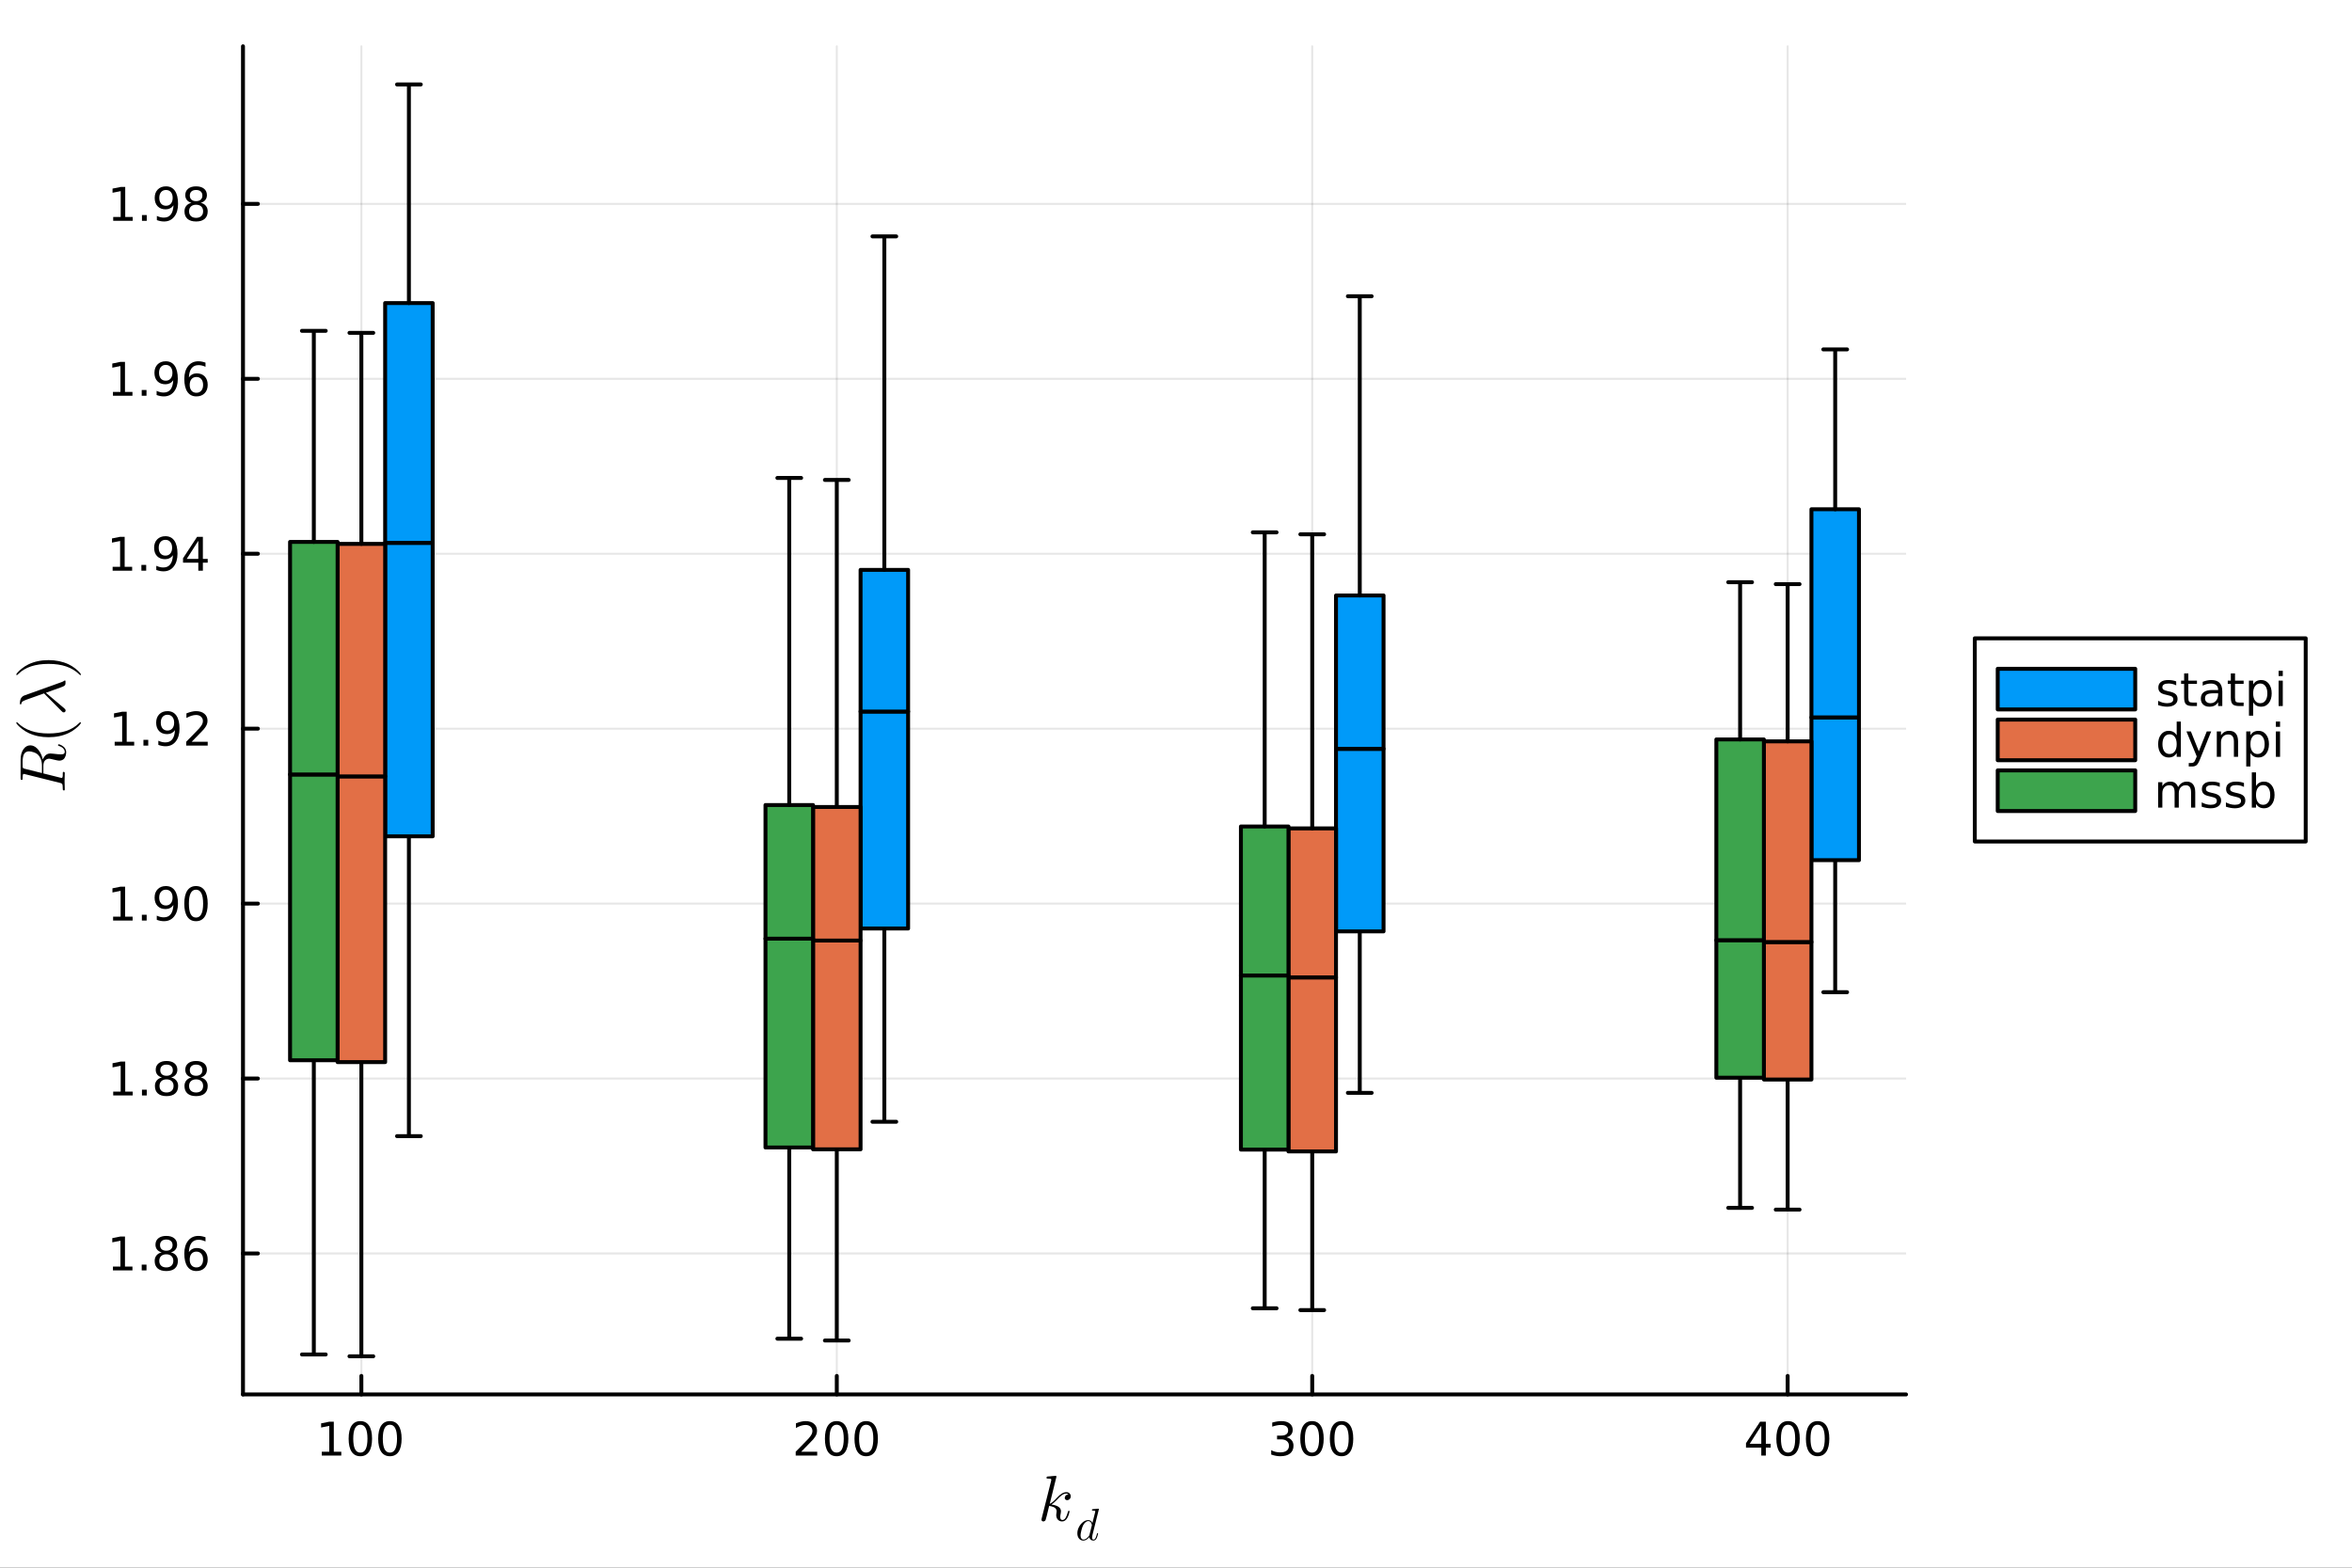 <?xml version="1.0" encoding="utf-8"?>
<svg xmlns="http://www.w3.org/2000/svg" xmlns:xlink="http://www.w3.org/1999/xlink" width="600" height="400" viewBox="0 0 2400 1600">
<rect x="0" y="0" width="2400" height="1600" fill="#333333" stroke="none"/>
<defs>
  <clipPath id="clip710">
    <rect x="0" y="0" width="2400" height="1600"/>
  </clipPath>
</defs>
<path clip-path="url(#clip710)" d="M0 1600 L2400 1600 L2400 0 L0 0  Z" fill="#ffffff" fill-rule="evenodd" fill-opacity="1"/>
<defs>
  <clipPath id="clip711">
    <rect x="480" y="0" width="1681" height="1600"/>
  </clipPath>
</defs>
<path clip-path="url(#clip710)" d="M247.945 1423.18 L1944.94 1423.18 L1944.94 47.244 L247.945 47.244  Z" fill="#ffffff" fill-rule="evenodd" fill-opacity="1"/>
<defs>
  <clipPath id="clip712">
    <rect x="247" y="47" width="1698" height="1377"/>
  </clipPath>
</defs>
<polyline clip-path="url(#clip712)" style="stroke:#000000; stroke-linecap:round; stroke-linejoin:round; stroke-width:2; stroke-opacity:0.1; fill:none" points="368.743,1423.18 368.743,47.244 "/>
<polyline clip-path="url(#clip712)" style="stroke:#000000; stroke-linecap:round; stroke-linejoin:round; stroke-width:2; stroke-opacity:0.1; fill:none" points="853.876,1423.18 853.876,47.244 "/>
<polyline clip-path="url(#clip712)" style="stroke:#000000; stroke-linecap:round; stroke-linejoin:round; stroke-width:2; stroke-opacity:0.1; fill:none" points="1339.01,1423.18 1339.01,47.244 "/>
<polyline clip-path="url(#clip712)" style="stroke:#000000; stroke-linecap:round; stroke-linejoin:round; stroke-width:2; stroke-opacity:0.1; fill:none" points="1824.14,1423.18 1824.14,47.244 "/>
<polyline clip-path="url(#clip710)" style="stroke:#000000; stroke-linecap:round; stroke-linejoin:round; stroke-width:4; stroke-opacity:1; fill:none" points="247.945,1423.18 1944.94,1423.18 "/>
<polyline clip-path="url(#clip710)" style="stroke:#000000; stroke-linecap:round; stroke-linejoin:round; stroke-width:4; stroke-opacity:1; fill:none" points="368.743,1423.18 368.743,1404.28 "/>
<polyline clip-path="url(#clip710)" style="stroke:#000000; stroke-linecap:round; stroke-linejoin:round; stroke-width:4; stroke-opacity:1; fill:none" points="853.876,1423.18 853.876,1404.28 "/>
<polyline clip-path="url(#clip710)" style="stroke:#000000; stroke-linecap:round; stroke-linejoin:round; stroke-width:4; stroke-opacity:1; fill:none" points="1339.01,1423.18 1339.01,1404.28 "/>
<polyline clip-path="url(#clip710)" style="stroke:#000000; stroke-linecap:round; stroke-linejoin:round; stroke-width:4; stroke-opacity:1; fill:none" points="1824.14,1423.18 1824.14,1404.28 "/>
<path clip-path="url(#clip710)" d="M328.35 1481.64 L335.988 1481.64 L335.988 1455.28 L327.678 1456.95 L327.678 1452.69 L335.942 1451.02 L340.618 1451.02 L340.618 1481.64 L348.257 1481.64 L348.257 1485.58 L328.35 1485.58 L328.35 1481.64 Z" fill="#000000" fill-rule="nonzero" fill-opacity="1" /><path clip-path="url(#clip710)" d="M367.701 1454.1 Q364.09 1454.1 362.261 1457.66 Q360.456 1461.2 360.456 1468.33 Q360.456 1475.44 362.261 1479.01 Q364.09 1482.55 367.701 1482.55 Q371.335 1482.55 373.141 1479.01 Q374.97 1475.44 374.97 1468.33 Q374.97 1461.2 373.141 1457.66 Q371.335 1454.1 367.701 1454.1 M367.701 1450.39 Q373.511 1450.39 376.567 1455 Q379.646 1459.58 379.646 1468.33 Q379.646 1477.06 376.567 1481.67 Q373.511 1486.25 367.701 1486.25 Q361.891 1486.25 358.812 1481.67 Q355.757 1477.06 355.757 1468.33 Q355.757 1459.58 358.812 1455 Q361.891 1450.39 367.701 1450.39 Z" fill="#000000" fill-rule="nonzero" fill-opacity="1" /><path clip-path="url(#clip710)" d="M397.863 1454.1 Q394.252 1454.1 392.423 1457.66 Q390.618 1461.2 390.618 1468.33 Q390.618 1475.44 392.423 1479.01 Q394.252 1482.55 397.863 1482.55 Q401.497 1482.55 403.303 1479.01 Q405.132 1475.44 405.132 1468.33 Q405.132 1461.2 403.303 1457.66 Q401.497 1454.1 397.863 1454.1 M397.863 1450.39 Q403.673 1450.39 406.729 1455 Q409.807 1459.58 409.807 1468.33 Q409.807 1477.06 406.729 1481.67 Q403.673 1486.25 397.863 1486.25 Q392.053 1486.25 388.974 1481.67 Q385.919 1477.06 385.919 1468.33 Q385.919 1459.58 388.974 1455 Q392.053 1450.39 397.863 1450.39 Z" fill="#000000" fill-rule="nonzero" fill-opacity="1" /><path clip-path="url(#clip710)" d="M817.568 1481.64 L833.887 1481.64 L833.887 1485.58 L811.943 1485.58 L811.943 1481.64 Q814.605 1478.89 819.188 1474.26 Q823.795 1469.61 824.975 1468.27 Q827.221 1465.74 828.1 1464.01 Q829.003 1462.25 829.003 1460.56 Q829.003 1457.8 827.059 1456.07 Q825.137 1454.33 822.036 1454.33 Q819.836 1454.33 817.383 1455.09 Q814.952 1455.86 812.174 1457.41 L812.174 1452.69 Q814.999 1451.55 817.452 1450.97 Q819.906 1450.39 821.943 1450.39 Q827.313 1450.39 830.508 1453.08 Q833.702 1455.77 833.702 1460.26 Q833.702 1462.39 832.892 1464.31 Q832.105 1466.2 829.998 1468.8 Q829.42 1469.47 826.318 1472.69 Q823.216 1475.88 817.568 1481.64 Z" fill="#000000" fill-rule="nonzero" fill-opacity="1" /><path clip-path="url(#clip710)" d="M853.702 1454.1 Q850.091 1454.1 848.262 1457.66 Q846.457 1461.2 846.457 1468.33 Q846.457 1475.44 848.262 1479.01 Q850.091 1482.55 853.702 1482.55 Q857.336 1482.55 859.142 1479.01 Q860.97 1475.44 860.97 1468.33 Q860.97 1461.2 859.142 1457.66 Q857.336 1454.1 853.702 1454.1 M853.702 1450.39 Q859.512 1450.39 862.568 1455 Q865.646 1459.58 865.646 1468.33 Q865.646 1477.06 862.568 1481.67 Q859.512 1486.25 853.702 1486.25 Q847.892 1486.25 844.813 1481.67 Q841.758 1477.06 841.758 1468.33 Q841.758 1459.58 844.813 1455 Q847.892 1450.39 853.702 1450.39 Z" fill="#000000" fill-rule="nonzero" fill-opacity="1" /><path clip-path="url(#clip710)" d="M883.864 1454.1 Q880.253 1454.1 878.424 1457.66 Q876.619 1461.2 876.619 1468.33 Q876.619 1475.44 878.424 1479.01 Q880.253 1482.55 883.864 1482.55 Q887.498 1482.55 889.304 1479.01 Q891.132 1475.44 891.132 1468.33 Q891.132 1461.2 889.304 1457.66 Q887.498 1454.1 883.864 1454.1 M883.864 1450.39 Q889.674 1450.39 892.73 1455 Q895.808 1459.58 895.808 1468.33 Q895.808 1477.06 892.73 1481.67 Q889.674 1486.25 883.864 1486.25 Q878.054 1486.25 874.975 1481.67 Q871.92 1477.06 871.92 1468.33 Q871.92 1459.58 874.975 1455 Q878.054 1450.39 883.864 1450.39 Z" fill="#000000" fill-rule="nonzero" fill-opacity="1" /><path clip-path="url(#clip710)" d="M1312.77 1466.95 Q1316.13 1467.66 1318 1469.93 Q1319.9 1472.2 1319.9 1475.53 Q1319.9 1480.65 1316.38 1483.45 Q1312.86 1486.25 1306.38 1486.25 Q1304.21 1486.25 1301.89 1485.81 Q1299.6 1485.39 1297.15 1484.54 L1297.15 1480.02 Q1299.09 1481.16 1301.4 1481.74 Q1303.72 1482.32 1306.24 1482.32 Q1310.64 1482.32 1312.93 1480.58 Q1315.25 1478.84 1315.25 1475.53 Q1315.25 1472.48 1313.09 1470.77 Q1310.96 1469.03 1307.15 1469.03 L1303.12 1469.03 L1303.12 1465.19 L1307.33 1465.19 Q1310.78 1465.19 1312.61 1463.82 Q1314.44 1462.43 1314.44 1459.84 Q1314.44 1457.18 1312.54 1455.77 Q1310.66 1454.33 1307.15 1454.33 Q1305.22 1454.33 1303.02 1454.75 Q1300.83 1455.16 1298.19 1456.04 L1298.19 1451.88 Q1300.85 1451.14 1303.16 1450.77 Q1305.5 1450.39 1307.56 1450.39 Q1312.89 1450.39 1315.99 1452.83 Q1319.09 1455.23 1319.09 1459.35 Q1319.09 1462.22 1317.45 1464.21 Q1315.8 1466.18 1312.77 1466.95 Z" fill="#000000" fill-rule="nonzero" fill-opacity="1" /><path clip-path="url(#clip710)" d="M1338.77 1454.1 Q1335.15 1454.1 1333.33 1457.66 Q1331.52 1461.2 1331.52 1468.33 Q1331.52 1475.44 1333.33 1479.01 Q1335.15 1482.55 1338.77 1482.55 Q1342.4 1482.55 1344.21 1479.01 Q1346.03 1475.44 1346.03 1468.33 Q1346.03 1461.2 1344.21 1457.66 Q1342.4 1454.1 1338.77 1454.1 M1338.77 1450.39 Q1344.58 1450.39 1347.63 1455 Q1350.71 1459.58 1350.71 1468.33 Q1350.71 1477.06 1347.63 1481.67 Q1344.58 1486.25 1338.77 1486.25 Q1332.96 1486.25 1329.88 1481.67 Q1326.82 1477.06 1326.82 1468.33 Q1326.82 1459.58 1329.88 1455 Q1332.96 1450.39 1338.77 1450.39 Z" fill="#000000" fill-rule="nonzero" fill-opacity="1" /><path clip-path="url(#clip710)" d="M1368.93 1454.1 Q1365.32 1454.1 1363.49 1457.66 Q1361.68 1461.2 1361.68 1468.33 Q1361.68 1475.44 1363.49 1479.01 Q1365.32 1482.55 1368.93 1482.55 Q1372.56 1482.55 1374.37 1479.01 Q1376.2 1475.44 1376.2 1468.33 Q1376.2 1461.2 1374.37 1457.66 Q1372.56 1454.1 1368.93 1454.1 M1368.93 1450.39 Q1374.74 1450.39 1377.79 1455 Q1380.87 1459.58 1380.87 1468.33 Q1380.87 1477.06 1377.79 1481.67 Q1374.74 1486.25 1368.93 1486.25 Q1363.12 1486.25 1360.04 1481.67 Q1356.98 1477.06 1356.98 1468.33 Q1356.98 1459.58 1360.04 1455 Q1363.12 1450.39 1368.93 1450.39 Z" fill="#000000" fill-rule="nonzero" fill-opacity="1" /><path clip-path="url(#clip710)" d="M1797.23 1455.09 L1785.43 1473.54 L1797.23 1473.54 L1797.23 1455.09 M1796 1451.02 L1801.88 1451.02 L1801.88 1473.54 L1806.81 1473.54 L1806.81 1477.43 L1801.88 1477.43 L1801.88 1485.58 L1797.23 1485.58 L1797.23 1477.43 L1781.63 1477.43 L1781.63 1472.92 L1796 1451.02 Z" fill="#000000" fill-rule="nonzero" fill-opacity="1" /><path clip-path="url(#clip710)" d="M1824.55 1454.1 Q1820.94 1454.1 1819.11 1457.66 Q1817.3 1461.2 1817.3 1468.33 Q1817.3 1475.44 1819.11 1479.01 Q1820.94 1482.55 1824.55 1482.55 Q1828.18 1482.55 1829.99 1479.01 Q1831.81 1475.44 1831.81 1468.33 Q1831.81 1461.2 1829.99 1457.66 Q1828.18 1454.1 1824.55 1454.1 M1824.55 1450.39 Q1830.36 1450.39 1833.41 1455 Q1836.49 1459.58 1836.49 1468.33 Q1836.49 1477.06 1833.41 1481.67 Q1830.36 1486.25 1824.55 1486.25 Q1818.74 1486.25 1815.66 1481.67 Q1812.6 1477.06 1812.6 1468.33 Q1812.6 1459.58 1815.66 1455 Q1818.74 1450.39 1824.55 1450.39 Z" fill="#000000" fill-rule="nonzero" fill-opacity="1" /><path clip-path="url(#clip710)" d="M1854.71 1454.1 Q1851.1 1454.1 1849.27 1457.66 Q1847.46 1461.2 1847.46 1468.33 Q1847.46 1475.44 1849.27 1479.01 Q1851.1 1482.55 1854.71 1482.55 Q1858.34 1482.55 1860.15 1479.01 Q1861.98 1475.44 1861.98 1468.33 Q1861.98 1461.2 1860.15 1457.66 Q1858.34 1454.1 1854.71 1454.1 M1854.71 1450.39 Q1860.52 1450.39 1863.57 1455 Q1866.65 1459.58 1866.65 1468.33 Q1866.65 1477.06 1863.57 1481.67 Q1860.52 1486.25 1854.71 1486.25 Q1848.9 1486.25 1845.82 1481.67 Q1842.76 1477.06 1842.76 1468.33 Q1842.76 1459.58 1845.82 1455 Q1848.9 1450.39 1854.71 1450.39 Z" fill="#000000" fill-rule="nonzero" fill-opacity="1" /><path clip-path="url(#clip710)" d="M1092.6 1527.06 Q1092.6 1528.9 1091.47 1529.99 Q1090.37 1531.09 1088.99 1531.09 Q1087.77 1531.09 1087.12 1530.38 Q1086.48 1529.67 1086.48 1528.77 Q1086.48 1528.38 1086.64 1527.9 Q1086.8 1527.38 1087.15 1526.77 Q1087.54 1526.16 1088.35 1525.71 Q1089.15 1525.26 1090.25 1525.19 Q1090.02 1524.97 1089.96 1524.94 Q1089.47 1524.55 1088.57 1524.42 Q1088.44 1524.36 1087.99 1524.36 Q1085.77 1524.36 1083.51 1526 Q1081.29 1527.61 1078.55 1530.67 Q1075.11 1534.24 1072.89 1535.56 Q1082.64 1536.85 1082.64 1542.49 Q1082.64 1543.42 1082.39 1544.55 Q1081.87 1546.67 1081.87 1548.22 Q1081.87 1551.31 1083.97 1551.31 Q1085.99 1551.31 1087.28 1549.25 Q1088.6 1547.19 1089.7 1543.16 Q1089.86 1542.42 1090.02 1542.2 Q1090.18 1541.97 1090.63 1541.97 Q1091.44 1541.97 1091.44 1542.62 Q1090.7 1546.38 1089.05 1549.28 Q1086.96 1552.79 1083.84 1552.79 Q1081.23 1552.79 1079.49 1550.99 Q1077.78 1549.15 1077.78 1546.26 Q1077.78 1545.55 1078.04 1543.94 Q1078.23 1543.29 1078.23 1542.55 Q1078.23 1541.04 1077.4 1539.91 Q1076.56 1538.75 1075.21 1538.17 Q1073.85 1537.59 1072.73 1537.33 Q1071.63 1537.04 1070.57 1536.95 Q1067.35 1550.57 1066.9 1551.41 Q1066.61 1551.99 1065.96 1552.37 Q1065.32 1552.79 1064.64 1552.79 Q1064 1552.79 1063.35 1552.34 Q1062.74 1551.92 1062.74 1550.93 Q1062.74 1550.41 1063 1549.48 L1072.56 1511.47 L1072.76 1510.19 Q1072.76 1509.8 1072.6 1509.61 Q1072.47 1509.38 1071.69 1509.22 Q1070.95 1509.06 1069.47 1509.06 Q1068.86 1509.06 1068.57 1509.03 Q1068.31 1508.99 1068.09 1508.83 Q1067.86 1508.64 1067.86 1508.25 Q1067.86 1507.71 1068.09 1507.42 Q1068.35 1507.09 1068.54 1507.03 Q1068.73 1506.96 1069.12 1506.93 Q1069.67 1506.9 1071.5 1506.74 Q1073.34 1506.55 1074.92 1506.42 Q1076.49 1506.29 1077.17 1506.29 Q1077.56 1506.29 1077.75 1506.48 Q1077.98 1506.64 1078.01 1506.84 L1078.04 1507 L1071.18 1534.82 Q1074.01 1533.7 1078.49 1528.7 Q1083.68 1522.91 1088.12 1522.91 Q1090.21 1522.91 1091.4 1524.19 Q1092.6 1525.45 1092.6 1527.06 Z" fill="#000000" fill-rule="nonzero" fill-opacity="1" /><path clip-path="url(#clip710)" d="M1121.32 1540.29 L1114.67 1566.98 Q1114.4 1568.17 1114.4 1569.19 Q1114.4 1571.31 1115.78 1571.31 Q1116.46 1571.31 1117 1570.88 Q1117.54 1570.45 1117.97 1569.55 Q1118.39 1568.65 1118.66 1567.81 Q1118.94 1566.96 1119.3 1565.6 Q1119.41 1565.06 1119.5 1564.93 Q1119.61 1564.77 1119.93 1564.77 Q1120.49 1564.77 1120.49 1565.22 Q1119.88 1568.13 1119.09 1569.8 Q1117.83 1572.34 1115.69 1572.34 Q1114.07 1572.34 1112.92 1571.35 Q1111.77 1570.36 1111.5 1568.87 Q1108.54 1572.34 1105.48 1572.34 Q1102.77 1572.34 1101.06 1570.29 Q1099.34 1568.22 1099.34 1564.95 Q1099.34 1561.66 1100.97 1558.5 Q1102.61 1555.35 1105.21 1553.38 Q1107.8 1551.42 1110.46 1551.42 Q1113.28 1551.42 1114.72 1554.38 L1117.49 1543.42 L1117.63 1542.52 Q1117.63 1542.25 1117.51 1542.11 Q1117.42 1541.95 1116.88 1541.84 Q1116.37 1541.73 1115.33 1541.73 Q1114.9 1541.73 1114.7 1541.71 Q1114.52 1541.68 1114.36 1541.57 Q1114.2 1541.44 1114.2 1541.16 Q1114.2 1540.38 1114.85 1540.29 Q1119.18 1539.79 1120.72 1539.79 Q1120.99 1539.79 1121.14 1539.93 Q1121.3 1540.04 1121.3 1540.17 L1121.32 1540.29 M1114.16 1556.49 Q1114.16 1556.29 1114 1555.73 Q1113.84 1555.16 1113.48 1554.38 Q1113.12 1553.59 1112.33 1553.02 Q1111.56 1552.44 1110.53 1552.44 Q1109.13 1552.44 1107.66 1553.63 Q1106.22 1554.83 1105.16 1556.86 Q1104.35 1558.48 1103.47 1561.88 Q1102.61 1565.29 1102.61 1566.98 Q1102.61 1568.02 1102.84 1568.94 Q1103.09 1569.84 1103.79 1570.59 Q1104.48 1571.31 1105.57 1571.31 Q1108.2 1571.31 1110.8 1568.04 Q1111.29 1567.47 1111.41 1567.25 Q1111.54 1567 1111.72 1566.32 L1114.02 1557.28 Q1114.16 1556.61 1114.16 1556.49 Z" fill="#000000" fill-rule="nonzero" fill-opacity="1" /><polyline clip-path="url(#clip712)" style="stroke:#000000; stroke-linecap:round; stroke-linejoin:round; stroke-width:2; stroke-opacity:0.1; fill:none" points="247.945,1279.29 1944.94,1279.29 "/>
<polyline clip-path="url(#clip712)" style="stroke:#000000; stroke-linecap:round; stroke-linejoin:round; stroke-width:2; stroke-opacity:0.1; fill:none" points="247.945,1100.76 1944.94,1100.76 "/>
<polyline clip-path="url(#clip712)" style="stroke:#000000; stroke-linecap:round; stroke-linejoin:round; stroke-width:2; stroke-opacity:0.1; fill:none" points="247.945,922.226 1944.94,922.226 "/>
<polyline clip-path="url(#clip712)" style="stroke:#000000; stroke-linecap:round; stroke-linejoin:round; stroke-width:2; stroke-opacity:0.1; fill:none" points="247.945,743.692 1944.94,743.692 "/>
<polyline clip-path="url(#clip712)" style="stroke:#000000; stroke-linecap:round; stroke-linejoin:round; stroke-width:2; stroke-opacity:0.1; fill:none" points="247.945,565.159 1944.94,565.159 "/>
<polyline clip-path="url(#clip712)" style="stroke:#000000; stroke-linecap:round; stroke-linejoin:round; stroke-width:2; stroke-opacity:0.1; fill:none" points="247.945,386.625 1944.94,386.625 "/>
<polyline clip-path="url(#clip712)" style="stroke:#000000; stroke-linecap:round; stroke-linejoin:round; stroke-width:2; stroke-opacity:0.1; fill:none" points="247.945,208.092 1944.94,208.092 "/>
<polyline clip-path="url(#clip710)" style="stroke:#000000; stroke-linecap:round; stroke-linejoin:round; stroke-width:4; stroke-opacity:1; fill:none" points="247.945,1423.18 247.945,47.244 "/>
<polyline clip-path="url(#clip710)" style="stroke:#000000; stroke-linecap:round; stroke-linejoin:round; stroke-width:4; stroke-opacity:1; fill:none" points="247.945,1279.29 263.181,1279.29 "/>
<polyline clip-path="url(#clip710)" style="stroke:#000000; stroke-linecap:round; stroke-linejoin:round; stroke-width:4; stroke-opacity:1; fill:none" points="247.945,1100.76 263.181,1100.76 "/>
<polyline clip-path="url(#clip710)" style="stroke:#000000; stroke-linecap:round; stroke-linejoin:round; stroke-width:4; stroke-opacity:1; fill:none" points="247.945,922.226 263.181,922.226 "/>
<polyline clip-path="url(#clip710)" style="stroke:#000000; stroke-linecap:round; stroke-linejoin:round; stroke-width:4; stroke-opacity:1; fill:none" points="247.945,743.692 263.181,743.692 "/>
<polyline clip-path="url(#clip710)" style="stroke:#000000; stroke-linecap:round; stroke-linejoin:round; stroke-width:4; stroke-opacity:1; fill:none" points="247.945,565.159 263.181,565.159 "/>
<polyline clip-path="url(#clip710)" style="stroke:#000000; stroke-linecap:round; stroke-linejoin:round; stroke-width:4; stroke-opacity:1; fill:none" points="247.945,386.625 263.181,386.625 "/>
<polyline clip-path="url(#clip710)" style="stroke:#000000; stroke-linecap:round; stroke-linejoin:round; stroke-width:4; stroke-opacity:1; fill:none" points="247.945,208.092 263.181,208.092 "/>
<path clip-path="url(#clip710)" d="M115.256 1292.64 L122.894 1292.64 L122.894 1266.27 L114.584 1267.94 L114.584 1263.68 L122.848 1262.01 L127.524 1262.01 L127.524 1292.64 L135.163 1292.64 L135.163 1296.57 L115.256 1296.57 L115.256 1292.64 Z" fill="#000000" fill-rule="nonzero" fill-opacity="1" /><path clip-path="url(#clip710)" d="M144.607 1290.69 L149.491 1290.69 L149.491 1296.57 L144.607 1296.57 L144.607 1290.69 Z" fill="#000000" fill-rule="nonzero" fill-opacity="1" /><path clip-path="url(#clip710)" d="M169.677 1280.16 Q166.343 1280.16 164.422 1281.94 Q162.524 1283.73 162.524 1286.85 Q162.524 1289.98 164.422 1291.76 Q166.343 1293.54 169.677 1293.54 Q173.01 1293.54 174.931 1291.76 Q176.852 1289.95 176.852 1286.85 Q176.852 1283.73 174.931 1281.94 Q173.033 1280.16 169.677 1280.16 M165.001 1278.17 Q161.991 1277.43 160.302 1275.37 Q158.635 1273.31 158.635 1270.35 Q158.635 1266.2 161.575 1263.79 Q164.538 1261.39 169.677 1261.39 Q174.839 1261.39 177.778 1263.79 Q180.718 1266.2 180.718 1270.35 Q180.718 1273.31 179.028 1275.37 Q177.362 1277.43 174.376 1278.17 Q177.755 1278.96 179.63 1281.25 Q181.528 1283.54 181.528 1286.85 Q181.528 1291.87 178.45 1294.56 Q175.394 1297.24 169.677 1297.24 Q163.959 1297.24 160.88 1294.56 Q157.825 1291.87 157.825 1286.85 Q157.825 1283.54 159.723 1281.25 Q161.621 1278.96 165.001 1278.17 M163.288 1270.79 Q163.288 1273.47 164.954 1274.98 Q166.644 1276.48 169.677 1276.48 Q172.686 1276.48 174.376 1274.98 Q176.089 1273.47 176.089 1270.79 Q176.089 1268.1 174.376 1266.6 Q172.686 1265.09 169.677 1265.09 Q166.644 1265.09 164.954 1266.6 Q163.288 1268.1 163.288 1270.79 Z" fill="#000000" fill-rule="nonzero" fill-opacity="1" /><path clip-path="url(#clip710)" d="M200.417 1277.43 Q197.269 1277.43 195.417 1279.58 Q193.588 1281.73 193.588 1285.48 Q193.588 1289.21 195.417 1291.39 Q197.269 1293.54 200.417 1293.54 Q203.565 1293.54 205.394 1291.39 Q207.246 1289.21 207.246 1285.48 Q207.246 1281.73 205.394 1279.58 Q203.565 1277.43 200.417 1277.43 M209.699 1262.78 L209.699 1267.04 Q207.94 1266.2 206.135 1265.76 Q204.352 1265.32 202.593 1265.32 Q197.963 1265.32 195.51 1268.45 Q193.079 1271.57 192.732 1277.89 Q194.098 1275.88 196.158 1274.81 Q198.218 1273.73 200.695 1273.73 Q205.903 1273.73 208.912 1276.9 Q211.945 1280.04 211.945 1285.48 Q211.945 1290.81 208.797 1294.03 Q205.649 1297.24 200.417 1297.24 Q194.422 1297.24 191.25 1292.66 Q188.079 1288.05 188.079 1279.33 Q188.079 1271.13 191.968 1266.27 Q195.857 1261.39 202.408 1261.39 Q204.167 1261.39 205.949 1261.73 Q207.755 1262.08 209.699 1262.78 Z" fill="#000000" fill-rule="nonzero" fill-opacity="1" /><path clip-path="url(#clip710)" d="M115.51 1114.1 L123.149 1114.1 L123.149 1087.74 L114.839 1089.4 L114.839 1085.15 L123.103 1083.48 L127.779 1083.48 L127.779 1114.1 L135.417 1114.1 L135.417 1118.04 L115.51 1118.04 L115.51 1114.1 Z" fill="#000000" fill-rule="nonzero" fill-opacity="1" /><path clip-path="url(#clip710)" d="M144.862 1112.16 L149.746 1112.16 L149.746 1118.04 L144.862 1118.04 L144.862 1112.16 Z" fill="#000000" fill-rule="nonzero" fill-opacity="1" /><path clip-path="url(#clip710)" d="M169.931 1101.63 Q166.598 1101.63 164.677 1103.41 Q162.778 1105.19 162.778 1108.32 Q162.778 1111.44 164.677 1113.22 Q166.598 1115.01 169.931 1115.01 Q173.264 1115.01 175.186 1113.22 Q177.107 1111.42 177.107 1108.32 Q177.107 1105.19 175.186 1103.41 Q173.288 1101.63 169.931 1101.63 M165.255 1099.64 Q162.246 1098.9 160.556 1096.84 Q158.89 1094.78 158.89 1091.81 Q158.89 1087.67 161.829 1085.26 Q164.792 1082.85 169.931 1082.85 Q175.093 1082.85 178.033 1085.26 Q180.973 1087.67 180.973 1091.81 Q180.973 1094.78 179.283 1096.84 Q177.616 1098.9 174.63 1099.64 Q178.01 1100.42 179.885 1102.72 Q181.783 1105.01 181.783 1108.32 Q181.783 1113.34 178.704 1116.03 Q175.649 1118.71 169.931 1118.71 Q164.214 1118.71 161.135 1116.03 Q158.079 1113.34 158.079 1108.32 Q158.079 1105.01 159.978 1102.72 Q161.876 1100.42 165.255 1099.64 M163.542 1092.25 Q163.542 1094.94 165.209 1096.44 Q166.899 1097.95 169.931 1097.95 Q172.94 1097.95 174.63 1096.44 Q176.343 1094.94 176.343 1092.25 Q176.343 1089.57 174.63 1088.06 Q172.94 1086.56 169.931 1086.56 Q166.899 1086.56 165.209 1088.06 Q163.542 1089.57 163.542 1092.25 Z" fill="#000000" fill-rule="nonzero" fill-opacity="1" /><path clip-path="url(#clip710)" d="M200.093 1101.63 Q196.76 1101.63 194.838 1103.41 Q192.94 1105.19 192.94 1108.32 Q192.94 1111.44 194.838 1113.22 Q196.76 1115.01 200.093 1115.01 Q203.426 1115.01 205.348 1113.22 Q207.269 1111.42 207.269 1108.32 Q207.269 1105.19 205.348 1103.41 Q203.449 1101.63 200.093 1101.63 M195.417 1099.64 Q192.408 1098.9 190.718 1096.84 Q189.051 1094.78 189.051 1091.81 Q189.051 1087.67 191.991 1085.26 Q194.954 1082.85 200.093 1082.85 Q205.255 1082.85 208.195 1085.26 Q211.135 1087.67 211.135 1091.81 Q211.135 1094.78 209.445 1096.84 Q207.778 1098.9 204.792 1099.64 Q208.172 1100.42 210.047 1102.72 Q211.945 1105.01 211.945 1108.32 Q211.945 1113.34 208.866 1116.03 Q205.811 1118.71 200.093 1118.71 Q194.375 1118.71 191.297 1116.03 Q188.241 1113.34 188.241 1108.32 Q188.241 1105.01 190.139 1102.72 Q192.038 1100.42 195.417 1099.64 M193.704 1092.25 Q193.704 1094.94 195.371 1096.44 Q197.061 1097.95 200.093 1097.95 Q203.102 1097.95 204.792 1096.44 Q206.505 1094.94 206.505 1092.25 Q206.505 1089.57 204.792 1088.06 Q203.102 1086.56 200.093 1086.56 Q197.061 1086.56 195.371 1088.06 Q193.704 1089.57 193.704 1092.25 Z" fill="#000000" fill-rule="nonzero" fill-opacity="1" /><path clip-path="url(#clip710)" d="M115.418 935.57 L123.056 935.57 L123.056 909.205 L114.746 910.872 L114.746 906.612 L123.01 904.946 L127.686 904.946 L127.686 935.57 L135.325 935.57 L135.325 939.506 L115.418 939.506 L115.418 935.57 Z" fill="#000000" fill-rule="nonzero" fill-opacity="1" /><path clip-path="url(#clip710)" d="M144.769 933.626 L149.653 933.626 L149.653 939.506 L144.769 939.506 L144.769 933.626 Z" fill="#000000" fill-rule="nonzero" fill-opacity="1" /><path clip-path="url(#clip710)" d="M159.978 938.788 L159.978 934.529 Q161.737 935.362 163.542 935.802 Q165.348 936.242 167.084 936.242 Q171.714 936.242 174.144 933.14 Q176.598 930.015 176.945 923.672 Q175.602 925.663 173.542 926.728 Q171.482 927.793 168.982 927.793 Q163.797 927.793 160.765 924.668 Q157.755 921.52 157.755 916.08 Q157.755 910.756 160.903 907.538 Q164.052 904.321 169.283 904.321 Q175.278 904.321 178.426 908.927 Q181.598 913.51 181.598 922.26 Q181.598 930.432 177.709 935.316 Q173.843 940.177 167.292 940.177 Q165.533 940.177 163.727 939.83 Q161.922 939.482 159.978 938.788 M169.283 924.135 Q172.431 924.135 174.26 921.983 Q176.112 919.83 176.112 916.08 Q176.112 912.353 174.26 910.2 Q172.431 908.024 169.283 908.024 Q166.135 908.024 164.283 910.2 Q162.454 912.353 162.454 916.08 Q162.454 919.83 164.283 921.983 Q166.135 924.135 169.283 924.135 Z" fill="#000000" fill-rule="nonzero" fill-opacity="1" /><path clip-path="url(#clip710)" d="M200 908.024 Q196.389 908.024 194.561 911.589 Q192.755 915.131 192.755 922.26 Q192.755 929.367 194.561 932.932 Q196.389 936.473 200 936.473 Q203.635 936.473 205.44 932.932 Q207.269 929.367 207.269 922.26 Q207.269 915.131 205.44 911.589 Q203.635 908.024 200 908.024 M200 904.321 Q205.811 904.321 208.866 908.927 Q211.945 913.51 211.945 922.26 Q211.945 930.987 208.866 935.594 Q205.811 940.177 200 940.177 Q194.19 940.177 191.112 935.594 Q188.056 930.987 188.056 922.26 Q188.056 913.51 191.112 908.927 Q194.19 904.321 200 904.321 Z" fill="#000000" fill-rule="nonzero" fill-opacity="1" /><path clip-path="url(#clip710)" d="M117.015 757.037 L124.654 757.037 L124.654 730.671 L116.343 732.338 L116.343 728.079 L124.607 726.412 L129.283 726.412 L129.283 757.037 L136.922 757.037 L136.922 760.972 L117.015 760.972 L117.015 757.037 Z" fill="#000000" fill-rule="nonzero" fill-opacity="1" /><path clip-path="url(#clip710)" d="M146.366 755.093 L151.251 755.093 L151.251 760.972 L146.366 760.972 L146.366 755.093 Z" fill="#000000" fill-rule="nonzero" fill-opacity="1" /><path clip-path="url(#clip710)" d="M161.575 760.255 L161.575 755.995 Q163.334 756.829 165.14 757.268 Q166.945 757.708 168.681 757.708 Q173.311 757.708 175.741 754.606 Q178.195 751.481 178.542 745.139 Q177.2 747.13 175.139 748.194 Q173.079 749.259 170.579 749.259 Q165.394 749.259 162.362 746.134 Q159.353 742.986 159.353 737.546 Q159.353 732.222 162.501 729.005 Q165.649 725.787 170.88 725.787 Q176.876 725.787 180.024 730.394 Q183.195 734.977 183.195 743.727 Q183.195 751.898 179.306 756.782 Q175.44 761.643 168.889 761.643 Q167.13 761.643 165.325 761.296 Q163.519 760.949 161.575 760.255 M170.88 745.602 Q174.028 745.602 175.857 743.449 Q177.709 741.296 177.709 737.546 Q177.709 733.82 175.857 731.667 Q174.028 729.491 170.88 729.491 Q167.732 729.491 165.88 731.667 Q164.052 733.82 164.052 737.546 Q164.052 741.296 165.88 743.449 Q167.732 745.602 170.88 745.602 Z" fill="#000000" fill-rule="nonzero" fill-opacity="1" /><path clip-path="url(#clip710)" d="M195.625 757.037 L211.945 757.037 L211.945 760.972 L190 760.972 L190 757.037 Q192.663 754.282 197.246 749.653 Q201.852 745 203.033 743.657 Q205.278 741.134 206.158 739.398 Q207.061 737.639 207.061 735.949 Q207.061 733.195 205.116 731.458 Q203.195 729.722 200.093 729.722 Q197.894 729.722 195.44 730.486 Q193.01 731.25 190.232 732.801 L190.232 728.079 Q193.056 726.945 195.51 726.366 Q197.963 725.787 200 725.787 Q205.371 725.787 208.565 728.472 Q211.76 731.157 211.76 735.648 Q211.76 737.778 210.949 739.699 Q210.162 741.597 208.056 744.19 Q207.477 744.861 204.375 748.079 Q201.274 751.273 195.625 757.037 Z" fill="#000000" fill-rule="nonzero" fill-opacity="1" /><path clip-path="url(#clip710)" d="M114.931 578.504 L122.57 578.504 L122.57 552.138 L114.26 553.805 L114.26 549.545 L122.524 547.879 L127.2 547.879 L127.2 578.504 L134.839 578.504 L134.839 582.439 L114.931 582.439 L114.931 578.504 Z" fill="#000000" fill-rule="nonzero" fill-opacity="1" /><path clip-path="url(#clip710)" d="M144.283 576.559 L149.167 576.559 L149.167 582.439 L144.283 582.439 L144.283 576.559 Z" fill="#000000" fill-rule="nonzero" fill-opacity="1" /><path clip-path="url(#clip710)" d="M159.491 581.721 L159.491 577.462 Q161.251 578.295 163.056 578.735 Q164.862 579.175 166.598 579.175 Q171.227 579.175 173.658 576.073 Q176.112 572.948 176.459 566.605 Q175.116 568.596 173.056 569.661 Q170.996 570.726 168.496 570.726 Q163.311 570.726 160.278 567.601 Q157.269 564.453 157.269 559.013 Q157.269 553.689 160.417 550.471 Q163.565 547.254 168.797 547.254 Q174.792 547.254 177.94 551.86 Q181.112 556.443 181.112 565.193 Q181.112 573.365 177.223 578.249 Q173.357 583.11 166.806 583.11 Q165.047 583.11 163.241 582.763 Q161.436 582.416 159.491 581.721 M168.797 567.068 Q171.945 567.068 173.774 564.916 Q175.626 562.763 175.626 559.013 Q175.626 555.286 173.774 553.133 Q171.945 550.957 168.797 550.957 Q165.649 550.957 163.797 553.133 Q161.968 555.286 161.968 559.013 Q161.968 562.763 163.797 564.916 Q165.649 567.068 168.797 567.068 Z" fill="#000000" fill-rule="nonzero" fill-opacity="1" /><path clip-path="url(#clip710)" d="M202.362 551.953 L190.556 570.402 L202.362 570.402 L202.362 551.953 M201.135 547.879 L207.014 547.879 L207.014 570.402 L211.945 570.402 L211.945 574.291 L207.014 574.291 L207.014 582.439 L202.362 582.439 L202.362 574.291 L186.76 574.291 L186.76 569.777 L201.135 547.879 Z" fill="#000000" fill-rule="nonzero" fill-opacity="1" /><path clip-path="url(#clip710)" d="M115.256 399.97 L122.894 399.97 L122.894 373.604 L114.584 375.271 L114.584 371.012 L122.848 369.345 L127.524 369.345 L127.524 399.97 L135.163 399.97 L135.163 403.905 L115.256 403.905 L115.256 399.97 Z" fill="#000000" fill-rule="nonzero" fill-opacity="1" /><path clip-path="url(#clip710)" d="M144.607 398.026 L149.491 398.026 L149.491 403.905 L144.607 403.905 L144.607 398.026 Z" fill="#000000" fill-rule="nonzero" fill-opacity="1" /><path clip-path="url(#clip710)" d="M159.815 403.188 L159.815 398.928 Q161.575 399.762 163.38 400.202 Q165.186 400.641 166.922 400.641 Q171.552 400.641 173.982 397.54 Q176.436 394.415 176.783 388.072 Q175.44 390.063 173.38 391.128 Q171.32 392.192 168.82 392.192 Q163.635 392.192 160.603 389.067 Q157.593 385.919 157.593 380.479 Q157.593 375.155 160.741 371.938 Q163.89 368.72 169.121 368.72 Q175.116 368.72 178.264 373.327 Q181.436 377.91 181.436 386.66 Q181.436 394.831 177.547 399.715 Q173.681 404.577 167.13 404.577 Q165.371 404.577 163.565 404.229 Q161.76 403.882 159.815 403.188 M169.121 388.535 Q172.269 388.535 174.098 386.382 Q175.95 384.229 175.95 380.479 Q175.95 376.753 174.098 374.6 Q172.269 372.424 169.121 372.424 Q165.973 372.424 164.121 374.6 Q162.292 376.753 162.292 380.479 Q162.292 384.229 164.121 386.382 Q165.973 388.535 169.121 388.535 Z" fill="#000000" fill-rule="nonzero" fill-opacity="1" /><path clip-path="url(#clip710)" d="M200.417 384.762 Q197.269 384.762 195.417 386.915 Q193.588 389.067 193.588 392.817 Q193.588 396.544 195.417 398.72 Q197.269 400.873 200.417 400.873 Q203.565 400.873 205.394 398.72 Q207.246 396.544 207.246 392.817 Q207.246 389.067 205.394 386.915 Q203.565 384.762 200.417 384.762 M209.699 370.109 L209.699 374.368 Q207.94 373.535 206.135 373.095 Q204.352 372.655 202.593 372.655 Q197.963 372.655 195.51 375.78 Q193.079 378.905 192.732 385.225 Q194.098 383.211 196.158 382.146 Q198.218 381.058 200.695 381.058 Q205.903 381.058 208.912 384.229 Q211.945 387.378 211.945 392.817 Q211.945 398.141 208.797 401.359 Q205.649 404.577 200.417 404.577 Q194.422 404.577 191.25 399.993 Q188.079 395.387 188.079 386.66 Q188.079 378.466 191.968 373.604 Q195.857 368.72 202.408 368.72 Q204.167 368.72 205.949 369.067 Q207.755 369.415 209.699 370.109 Z" fill="#000000" fill-rule="nonzero" fill-opacity="1" /><path clip-path="url(#clip710)" d="M115.51 221.437 L123.149 221.437 L123.149 195.071 L114.839 196.738 L114.839 192.478 L123.103 190.812 L127.779 190.812 L127.779 221.437 L135.417 221.437 L135.417 225.372 L115.51 225.372 L115.51 221.437 Z" fill="#000000" fill-rule="nonzero" fill-opacity="1" /><path clip-path="url(#clip710)" d="M144.862 219.492 L149.746 219.492 L149.746 225.372 L144.862 225.372 L144.862 219.492 Z" fill="#000000" fill-rule="nonzero" fill-opacity="1" /><path clip-path="url(#clip710)" d="M160.07 224.654 L160.07 220.395 Q161.829 221.228 163.635 221.668 Q165.44 222.108 167.177 222.108 Q171.806 222.108 174.237 219.006 Q176.69 215.881 177.038 209.538 Q175.695 211.529 173.635 212.594 Q171.575 213.659 169.075 213.659 Q163.89 213.659 160.857 210.534 Q157.848 207.386 157.848 201.946 Q157.848 196.622 160.996 193.404 Q164.144 190.187 169.376 190.187 Q175.371 190.187 178.519 194.793 Q181.69 199.377 181.69 208.126 Q181.69 216.298 177.801 221.182 Q173.936 226.043 167.385 226.043 Q165.626 226.043 163.82 225.696 Q162.015 225.349 160.07 224.654 M169.376 210.001 Q172.524 210.001 174.352 207.849 Q176.204 205.696 176.204 201.946 Q176.204 198.219 174.352 196.066 Q172.524 193.89 169.376 193.89 Q166.227 193.89 164.376 196.066 Q162.547 198.219 162.547 201.946 Q162.547 205.696 164.376 207.849 Q166.227 210.001 169.376 210.001 Z" fill="#000000" fill-rule="nonzero" fill-opacity="1" /><path clip-path="url(#clip710)" d="M200.093 208.96 Q196.76 208.96 194.838 210.742 Q192.94 212.525 192.94 215.65 Q192.94 218.775 194.838 220.557 Q196.76 222.339 200.093 222.339 Q203.426 222.339 205.348 220.557 Q207.269 218.751 207.269 215.65 Q207.269 212.525 205.348 210.742 Q203.449 208.96 200.093 208.96 M195.417 206.969 Q192.408 206.228 190.718 204.168 Q189.051 202.108 189.051 199.145 Q189.051 195.002 191.991 192.594 Q194.954 190.187 200.093 190.187 Q205.255 190.187 208.195 192.594 Q211.135 195.002 211.135 199.145 Q211.135 202.108 209.445 204.168 Q207.778 206.228 204.792 206.969 Q208.172 207.756 210.047 210.048 Q211.945 212.339 211.945 215.65 Q211.945 220.673 208.866 223.358 Q205.811 226.043 200.093 226.043 Q194.375 226.043 191.297 223.358 Q188.241 220.673 188.241 215.65 Q188.241 212.339 190.139 210.048 Q192.038 207.756 195.417 206.969 M193.704 199.585 Q193.704 202.27 195.371 203.775 Q197.061 205.279 200.093 205.279 Q203.102 205.279 204.792 203.775 Q206.505 202.27 206.505 199.585 Q206.505 196.9 204.792 195.395 Q203.102 193.89 200.093 193.89 Q197.061 193.89 195.371 195.395 Q193.704 196.9 193.704 199.585 Z" fill="#000000" fill-rule="nonzero" fill-opacity="1" /><path clip-path="url(#clip710)" d="M29.595 766.825 Q28.532 766.825 27.663 767.115 Q26.761 767.372 26.149 767.791 Q25.505 768.178 25.022 768.918 Q24.506 769.659 24.184 770.271 Q23.862 770.883 23.669 771.913 Q23.444 772.944 23.347 773.62 Q23.218 774.297 23.154 775.456 Q23.089 776.615 23.089 777.195 Q23.089 777.743 23.089 778.838 Q23.089 782.284 23.154 782.863 Q23.282 783.733 23.798 784.055 Q24.281 784.377 25.601 784.699 L42.799 788.983 L42.799 781.607 Q42.799 777.582 41.672 774.812 Q40.545 772.042 38.967 770.464 Q37.228 768.725 34.426 767.791 Q31.624 766.825 29.595 766.825 M59.965 759.643 Q60.319 759.643 61.124 759.933 Q61.929 760.19 63.057 760.835 Q64.152 761.479 65.15 762.348 Q66.148 763.218 66.825 764.603 Q67.533 765.988 67.533 767.566 Q67.533 767.952 67.501 768.339 Q67.501 768.725 67.34 769.691 Q67.211 770.625 66.954 771.398 Q66.728 772.171 66.181 773.137 Q65.665 774.103 64.957 774.78 Q64.216 775.424 63.057 775.875 Q61.865 776.326 60.416 776.326 Q59.128 776.326 54.812 775.263 Q51.141 774.329 50.239 774.329 Q49.24 774.329 48.306 774.651 Q47.373 774.941 46.406 775.682 Q45.44 776.39 44.86 777.904 Q44.248 779.417 44.248 781.543 L44.248 789.369 L61.736 793.749 Q61.769 793.749 62.219 793.846 Q62.638 793.942 62.864 793.942 Q63.282 793.942 63.54 793.685 Q63.797 793.395 63.926 792.686 Q64.023 791.978 64.055 791.43 Q64.055 790.85 64.055 789.659 Q64.055 788.177 64.313 787.92 Q64.474 787.791 64.764 787.791 Q65.215 787.791 65.537 787.92 Q65.826 788.016 65.923 788.274 Q66.02 788.499 66.052 788.66 Q66.084 788.822 66.084 789.111 L65.891 797.485 L66.084 805.794 Q66.084 806.728 65.343 806.728 Q64.699 806.728 64.442 806.503 Q64.152 806.277 64.12 805.987 Q64.055 805.697 64.055 804.957 Q64.055 803.346 63.959 802.38 Q63.862 801.414 63.733 800.802 Q63.572 800.158 63.121 799.836 Q62.67 799.482 62.284 799.321 Q61.865 799.16 60.931 798.934 L25.505 790.11 Q24.442 789.852 24.281 789.852 Q23.669 789.852 23.508 790.239 Q23.315 790.593 23.218 791.623 L23.089 794.135 Q23.089 794.908 23.057 795.23 Q23.025 795.52 22.864 795.746 Q22.703 795.971 22.349 795.971 Q21.447 795.971 21.253 795.585 Q21.028 795.198 21.028 794.071 L21.028 775.263 Q21.028 768.854 23.83 764.796 Q26.632 760.706 30.915 760.706 Q32.848 760.706 34.651 761.575 Q36.455 762.445 37.872 763.894 Q39.289 765.311 40.48 767.211 Q41.64 769.112 42.445 771.14 Q43.218 773.137 43.669 775.198 Q43.991 774.297 44.474 773.459 Q44.957 772.59 45.859 771.495 Q46.761 770.368 48.21 769.691 Q49.659 769.015 51.43 769.015 Q52.687 769.015 54.554 769.273 Q59.868 769.917 62.058 769.917 Q64.152 769.917 65.118 769.369 Q66.084 768.822 66.084 767.276 Q66.084 765.762 64.731 764.087 Q63.347 762.38 60.094 761.285 Q59.16 761.028 59.16 760.416 Q59.16 760.384 59.16 760.352 Q59.16 760.287 59.224 760.158 Q59.257 760.029 59.353 759.933 Q59.417 759.804 59.578 759.74 Q59.739 759.643 59.965 759.643 Z" fill="#000000" fill-rule="nonzero" fill-opacity="1" /><path clip-path="url(#clip710)" d="M49.595 752.406 Q38.452 752.406 29.466 748.251 Q25.698 746.48 22.542 744 Q19.386 741.52 18.001 739.878 Q16.616 738.235 16.616 737.784 Q16.616 737.14 17.26 737.108 Q17.582 737.108 18.387 737.977 Q29.208 748.605 49.595 748.573 Q70.045 748.573 80.448 738.235 Q81.575 737.108 81.929 737.108 Q82.573 737.108 82.573 737.784 Q82.573 738.235 81.253 739.813 Q79.933 741.391 76.905 743.839 Q73.878 746.287 70.174 748.058 Q61.189 752.406 49.595 752.406 Z" fill="#000000" fill-rule="nonzero" fill-opacity="1" /><path clip-path="url(#clip710)" d="M66.148 694.454 Q66.76 694.454 66.825 695.162 L66.825 696.612 Q66.825 698.093 66.599 698.737 Q66.374 699.381 65.343 700.122 Q64.699 700.573 61.704 701.7 Q58.677 702.795 54.103 704.405 Q49.53 705.983 46.825 707.046 L65.569 722.924 Q66.954 724.019 66.954 725.114 Q66.954 725.919 66.406 726.499 Q65.859 727.078 65.021 727.078 Q64.409 727.078 64.055 726.853 Q63.701 726.595 62.992 725.919 L44.925 707.69 L26.986 714.099 Q23.669 715.323 22.832 716.032 Q21.994 716.708 21.704 718.383 Q21.543 718.995 21.028 718.995 Q20.32 718.995 20.32 717.803 Q20.32 711.426 24.989 709.752 L62.509 696.289 Q64.667 695.549 65.569 694.776 Q65.987 694.454 66.148 694.454 Z" fill="#000000" fill-rule="nonzero" fill-opacity="1" /><path clip-path="url(#clip710)" d="M81.929 689.023 Q81.607 689.023 80.802 688.186 Q69.981 677.558 49.595 677.558 Q29.144 677.558 18.806 687.767 Q17.614 689.023 17.26 689.023 Q16.616 689.023 16.616 688.379 Q16.616 687.928 17.936 686.35 Q19.257 684.74 22.284 682.325 Q25.311 679.877 29.015 678.073 Q38.001 673.726 49.595 673.726 Q60.738 673.726 69.723 677.88 Q73.491 679.651 76.648 682.131 Q79.804 684.611 81.189 686.254 Q82.573 687.896 82.573 688.379 Q82.573 689.023 81.929 689.023 Z" fill="#000000" fill-rule="nonzero" fill-opacity="1" /><path clip-path="url(#clip712)" d="M417.256 1159.56 L405.128 1159.56 L429.384 1159.56 L417.256 1159.56 L417.256 853.557 L417.256 1159.56  Z" fill="#009af9" fill-rule="evenodd" fill-opacity="1"/>
<polyline clip-path="url(#clip712)" style="stroke:#000000; stroke-linecap:round; stroke-linejoin:round; stroke-width:4; stroke-opacity:1; fill:none" points="417.256,1159.56 405.128,1159.56 429.384,1159.56 417.256,1159.56 417.256,853.557 417.256,1159.56 "/>
<path clip-path="url(#clip712)" d="M441.513 853.557 L441.513 554.061 L393 554.061 L393 853.557 L441.513 853.557 L441.513 554.061 L441.513 853.557  Z" fill="#009af9" fill-rule="evenodd" fill-opacity="1"/>
<polyline clip-path="url(#clip712)" style="stroke:#000000; stroke-linecap:round; stroke-linejoin:round; stroke-width:4; stroke-opacity:1; fill:none" points="441.513,853.557 441.513,554.061 393,554.061 393,853.557 441.513,853.557 441.513,554.061 441.513,853.557 "/>
<path clip-path="url(#clip712)" d="M441.513 309.301 L393 309.301 L393 554.061 L441.513 554.061 L441.513 309.301 L417.256 309.301 L441.513 309.301  Z" fill="#009af9" fill-rule="evenodd" fill-opacity="1"/>
<polyline clip-path="url(#clip712)" style="stroke:#000000; stroke-linecap:round; stroke-linejoin:round; stroke-width:4; stroke-opacity:1; fill:none" points="441.513,309.301 393,309.301 393,554.061 441.513,554.061 441.513,309.301 417.256,309.301 441.513,309.301 "/>
<path clip-path="url(#clip712)" d="M417.256 86.186 L405.128 86.186 L429.384 86.186 L417.256 86.186 L417.256 309.301 L417.256 86.186  Z" fill="#009af9" fill-rule="evenodd" fill-opacity="1"/>
<polyline clip-path="url(#clip712)" style="stroke:#000000; stroke-linecap:round; stroke-linejoin:round; stroke-width:4; stroke-opacity:1; fill:none" points="417.256,86.186 405.128,86.186 429.384,86.186 417.256,86.186 417.256,309.301 417.256,86.186 "/>
<path clip-path="url(#clip712)" d="M902.389 1144.88 L890.261 1144.88 L914.517 1144.88 L902.389 1144.88 L902.389 947.655 L902.389 1144.88  Z" fill="#009af9" fill-rule="evenodd" fill-opacity="1"/>
<polyline clip-path="url(#clip712)" style="stroke:#000000; stroke-linecap:round; stroke-linejoin:round; stroke-width:4; stroke-opacity:1; fill:none" points="902.389,1144.88 890.261,1144.88 914.517,1144.88 902.389,1144.88 902.389,947.655 902.389,1144.88 "/>
<path clip-path="url(#clip712)" d="M926.646 947.655 L926.646 726.197 L878.132 726.197 L878.132 947.655 L926.646 947.655 L926.646 726.197 L926.646 947.655  Z" fill="#009af9" fill-rule="evenodd" fill-opacity="1"/>
<polyline clip-path="url(#clip712)" style="stroke:#000000; stroke-linecap:round; stroke-linejoin:round; stroke-width:4; stroke-opacity:1; fill:none" points="926.646,947.655 926.646,726.197 878.132,726.197 878.132,947.655 926.646,947.655 926.646,726.197 926.646,947.655 "/>
<path clip-path="url(#clip712)" d="M926.646 581.627 L878.132 581.627 L878.132 726.197 L926.646 726.197 L926.646 581.627 L902.389 581.627 L926.646 581.627  Z" fill="#009af9" fill-rule="evenodd" fill-opacity="1"/>
<polyline clip-path="url(#clip712)" style="stroke:#000000; stroke-linecap:round; stroke-linejoin:round; stroke-width:4; stroke-opacity:1; fill:none" points="926.646,581.627 878.132,581.627 878.132,726.197 926.646,726.197 926.646,581.627 902.389,581.627 926.646,581.627 "/>
<path clip-path="url(#clip712)" d="M902.389 241.255 L890.261 241.255 L914.517 241.255 L902.389 241.255 L902.389 581.627 L902.389 241.255  Z" fill="#009af9" fill-rule="evenodd" fill-opacity="1"/>
<polyline clip-path="url(#clip712)" style="stroke:#000000; stroke-linecap:round; stroke-linejoin:round; stroke-width:4; stroke-opacity:1; fill:none" points="902.389,241.255 890.261,241.255 914.517,241.255 902.389,241.255 902.389,581.627 902.389,241.255 "/>
<path clip-path="url(#clip712)" d="M1387.52 1115.39 L1375.39 1115.39 L1399.65 1115.39 L1387.52 1115.39 L1387.52 950.596 L1387.52 1115.39  Z" fill="#009af9" fill-rule="evenodd" fill-opacity="1"/>
<polyline clip-path="url(#clip712)" style="stroke:#000000; stroke-linecap:round; stroke-linejoin:round; stroke-width:4; stroke-opacity:1; fill:none" points="1387.52,1115.39 1375.39,1115.39 1399.65,1115.39 1387.52,1115.39 1387.52,950.596 1387.52,1115.39 "/>
<path clip-path="url(#clip712)" d="M1411.78 950.596 L1411.78 764.241 L1363.27 764.241 L1363.27 950.596 L1411.78 950.596 L1411.78 764.241 L1411.78 950.596  Z" fill="#009af9" fill-rule="evenodd" fill-opacity="1"/>
<polyline clip-path="url(#clip712)" style="stroke:#000000; stroke-linecap:round; stroke-linejoin:round; stroke-width:4; stroke-opacity:1; fill:none" points="1411.78,950.596 1411.78,764.241 1363.27,764.241 1363.27,950.596 1411.78,950.596 1411.78,764.241 1411.78,950.596 "/>
<path clip-path="url(#clip712)" d="M1411.78 607.74 L1363.27 607.74 L1363.27 764.241 L1411.78 764.241 L1411.78 607.74 L1387.52 607.74 L1411.78 607.74  Z" fill="#009af9" fill-rule="evenodd" fill-opacity="1"/>
<polyline clip-path="url(#clip712)" style="stroke:#000000; stroke-linecap:round; stroke-linejoin:round; stroke-width:4; stroke-opacity:1; fill:none" points="1411.78,607.74 1363.27,607.74 1363.27,764.241 1411.78,764.241 1411.78,607.74 1387.52,607.74 1411.78,607.74 "/>
<path clip-path="url(#clip712)" d="M1387.52 302.357 L1375.39 302.357 L1399.65 302.357 L1387.52 302.357 L1387.52 607.74 L1387.52 302.357  Z" fill="#009af9" fill-rule="evenodd" fill-opacity="1"/>
<polyline clip-path="url(#clip712)" style="stroke:#000000; stroke-linecap:round; stroke-linejoin:round; stroke-width:4; stroke-opacity:1; fill:none" points="1387.52,302.357 1375.39,302.357 1399.65,302.357 1387.52,302.357 1387.52,607.74 1387.52,302.357 "/>
<path clip-path="url(#clip712)" d="M1872.65 1012.65 L1860.53 1012.65 L1884.78 1012.65 L1872.65 1012.65 L1872.65 877.896 L1872.65 1012.65  Z" fill="#009af9" fill-rule="evenodd" fill-opacity="1"/>
<polyline clip-path="url(#clip712)" style="stroke:#000000; stroke-linecap:round; stroke-linejoin:round; stroke-width:4; stroke-opacity:1; fill:none" points="1872.65,1012.65 1860.53,1012.65 1884.78,1012.65 1872.65,1012.65 1872.65,877.896 1872.65,1012.65 "/>
<path clip-path="url(#clip712)" d="M1896.91 877.896 L1896.91 732.191 L1848.4 732.191 L1848.4 877.896 L1896.91 877.896 L1896.91 732.191 L1896.91 877.896  Z" fill="#009af9" fill-rule="evenodd" fill-opacity="1"/>
<polyline clip-path="url(#clip712)" style="stroke:#000000; stroke-linecap:round; stroke-linejoin:round; stroke-width:4; stroke-opacity:1; fill:none" points="1896.91,877.896 1896.91,732.191 1848.4,732.191 1848.4,877.896 1896.91,877.896 1896.91,732.191 1896.91,877.896 "/>
<path clip-path="url(#clip712)" d="M1896.91 519.755 L1848.4 519.755 L1848.4 732.191 L1896.91 732.191 L1896.91 519.755 L1872.65 519.755 L1896.91 519.755  Z" fill="#009af9" fill-rule="evenodd" fill-opacity="1"/>
<polyline clip-path="url(#clip712)" style="stroke:#000000; stroke-linecap:round; stroke-linejoin:round; stroke-width:4; stroke-opacity:1; fill:none" points="1896.91,519.755 1848.4,519.755 1848.4,732.191 1896.91,732.191 1896.91,519.755 1872.65,519.755 1896.91,519.755 "/>
<path clip-path="url(#clip712)" d="M1872.65 356.604 L1860.53 356.604 L1884.78 356.604 L1872.65 356.604 L1872.65 519.755 L1872.65 356.604  Z" fill="#009af9" fill-rule="evenodd" fill-opacity="1"/>
<polyline clip-path="url(#clip712)" style="stroke:#000000; stroke-linecap:round; stroke-linejoin:round; stroke-width:4; stroke-opacity:1; fill:none" points="1872.65,356.604 1860.53,356.604 1884.78,356.604 1872.65,356.604 1872.65,519.755 1872.65,356.604 "/>
<polyline clip-path="url(#clip712)" style="stroke:#009af9; stroke-linecap:round; stroke-linejoin:round; stroke-width:0; stroke-opacity:1; fill:none" points="417.256,1159.56 405.128,1159.56 429.384,1159.56 417.256,1159.56 417.256,853.557 "/>
<polyline clip-path="url(#clip712)" style="stroke:#009af9; stroke-linecap:round; stroke-linejoin:round; stroke-width:0; stroke-opacity:1; fill:none" points="441.513,853.557 441.513,554.061 393,554.061 393,853.557 441.513,853.557 441.513,554.061 "/>
<polyline clip-path="url(#clip712)" style="stroke:#009af9; stroke-linecap:round; stroke-linejoin:round; stroke-width:0; stroke-opacity:1; fill:none" points="441.513,309.301 393,309.301 393,554.061 441.513,554.061 441.513,309.301 417.256,309.301 "/>
<polyline clip-path="url(#clip712)" style="stroke:#009af9; stroke-linecap:round; stroke-linejoin:round; stroke-width:0; stroke-opacity:1; fill:none" points="417.256,86.186 405.128,86.186 429.384,86.186 417.256,86.186 417.256,309.301 "/>
<polyline clip-path="url(#clip712)" style="stroke:#009af9; stroke-linecap:round; stroke-linejoin:round; stroke-width:0; stroke-opacity:1; fill:none" points="902.389,1144.88 890.261,1144.88 914.517,1144.88 902.389,1144.88 902.389,947.655 "/>
<polyline clip-path="url(#clip712)" style="stroke:#009af9; stroke-linecap:round; stroke-linejoin:round; stroke-width:0; stroke-opacity:1; fill:none" points="926.646,947.655 926.646,726.197 878.132,726.197 878.132,947.655 926.646,947.655 926.646,726.197 "/>
<polyline clip-path="url(#clip712)" style="stroke:#009af9; stroke-linecap:round; stroke-linejoin:round; stroke-width:0; stroke-opacity:1; fill:none" points="926.646,581.627 878.132,581.627 878.132,726.197 926.646,726.197 926.646,581.627 902.389,581.627 "/>
<polyline clip-path="url(#clip712)" style="stroke:#009af9; stroke-linecap:round; stroke-linejoin:round; stroke-width:0; stroke-opacity:1; fill:none" points="902.389,241.255 890.261,241.255 914.517,241.255 902.389,241.255 902.389,581.627 "/>
<polyline clip-path="url(#clip712)" style="stroke:#009af9; stroke-linecap:round; stroke-linejoin:round; stroke-width:0; stroke-opacity:1; fill:none" points="1387.52,1115.39 1375.39,1115.39 1399.65,1115.39 1387.52,1115.39 1387.52,950.596 "/>
<polyline clip-path="url(#clip712)" style="stroke:#009af9; stroke-linecap:round; stroke-linejoin:round; stroke-width:0; stroke-opacity:1; fill:none" points="1411.78,950.596 1411.78,764.241 1363.27,764.241 1363.27,950.596 1411.78,950.596 1411.78,764.241 "/>
<polyline clip-path="url(#clip712)" style="stroke:#009af9; stroke-linecap:round; stroke-linejoin:round; stroke-width:0; stroke-opacity:1; fill:none" points="1411.78,607.74 1363.27,607.74 1363.27,764.241 1411.78,764.241 1411.78,607.74 1387.52,607.74 "/>
<polyline clip-path="url(#clip712)" style="stroke:#009af9; stroke-linecap:round; stroke-linejoin:round; stroke-width:0; stroke-opacity:1; fill:none" points="1387.52,302.357 1375.39,302.357 1399.65,302.357 1387.52,302.357 1387.52,607.74 "/>
<polyline clip-path="url(#clip712)" style="stroke:#009af9; stroke-linecap:round; stroke-linejoin:round; stroke-width:0; stroke-opacity:1; fill:none" points="1872.65,1012.65 1860.53,1012.65 1884.78,1012.65 1872.65,1012.65 1872.65,877.896 "/>
<polyline clip-path="url(#clip712)" style="stroke:#009af9; stroke-linecap:round; stroke-linejoin:round; stroke-width:0; stroke-opacity:1; fill:none" points="1896.91,877.896 1896.91,732.191 1848.4,732.191 1848.4,877.896 1896.91,877.896 1896.91,732.191 "/>
<polyline clip-path="url(#clip712)" style="stroke:#009af9; stroke-linecap:round; stroke-linejoin:round; stroke-width:0; stroke-opacity:1; fill:none" points="1896.91,519.755 1848.4,519.755 1848.4,732.191 1896.91,732.191 1896.91,519.755 1872.65,519.755 "/>
<polyline clip-path="url(#clip712)" style="stroke:#009af9; stroke-linecap:round; stroke-linejoin:round; stroke-width:0; stroke-opacity:1; fill:none" points="1872.65,356.604 1860.53,356.604 1884.78,356.604 1872.65,356.604 1872.65,519.755 "/>
<path clip-path="url(#clip712)" d="M368.743 1384.24 L356.615 1384.24 L380.871 1384.24 L368.743 1384.24 L368.743 1084 L368.743 1384.24  Z" fill="#e26f46" fill-rule="evenodd" fill-opacity="1"/>
<polyline clip-path="url(#clip712)" style="stroke:#000000; stroke-linecap:round; stroke-linejoin:round; stroke-width:4; stroke-opacity:1; fill:none" points="368.743,1384.24 356.615,1384.24 380.871,1384.24 368.743,1384.24 368.743,1084 368.743,1384.24 "/>
<path clip-path="url(#clip712)" d="M393 1084 L393 792.368 L344.486 792.368 L344.486 1084 L393 1084 L393 792.368 L393 1084  Z" fill="#e26f46" fill-rule="evenodd" fill-opacity="1"/>
<polyline clip-path="url(#clip712)" style="stroke:#000000; stroke-linecap:round; stroke-linejoin:round; stroke-width:4; stroke-opacity:1; fill:none" points="393,1084 393,792.368 344.486,792.368 344.486,1084 393,1084 393,792.368 393,1084 "/>
<path clip-path="url(#clip712)" d="M393 555.092 L344.486 555.092 L344.486 792.368 L393 792.368 L393 555.092 L368.743 555.092 L393 555.092  Z" fill="#e26f46" fill-rule="evenodd" fill-opacity="1"/>
<polyline clip-path="url(#clip712)" style="stroke:#000000; stroke-linecap:round; stroke-linejoin:round; stroke-width:4; stroke-opacity:1; fill:none" points="393,555.092 344.486,555.092 344.486,792.368 393,792.368 393,555.092 368.743,555.092 393,555.092 "/>
<path clip-path="url(#clip712)" d="M368.743 339.707 L356.615 339.707 L380.871 339.707 L368.743 339.707 L368.743 555.092 L368.743 339.707  Z" fill="#e26f46" fill-rule="evenodd" fill-opacity="1"/>
<polyline clip-path="url(#clip712)" style="stroke:#000000; stroke-linecap:round; stroke-linejoin:round; stroke-width:4; stroke-opacity:1; fill:none" points="368.743,339.707 356.615,339.707 380.871,339.707 368.743,339.707 368.743,555.092 368.743,339.707 "/>
<path clip-path="url(#clip712)" d="M853.876 1368.14 L841.747 1368.14 L866.004 1368.14 L853.876 1368.14 L853.876 1173.01 L853.876 1368.14  Z" fill="#e26f46" fill-rule="evenodd" fill-opacity="1"/>
<polyline clip-path="url(#clip712)" style="stroke:#000000; stroke-linecap:round; stroke-linejoin:round; stroke-width:4; stroke-opacity:1; fill:none" points="853.876,1368.14 841.747,1368.14 866.004,1368.14 853.876,1368.14 853.876,1173.01 853.876,1368.14 "/>
<path clip-path="url(#clip712)" d="M878.132 1173.01 L878.132 959.927 L829.619 959.927 L829.619 1173.01 L878.132 1173.01 L878.132 959.927 L878.132 1173.01  Z" fill="#e26f46" fill-rule="evenodd" fill-opacity="1"/>
<polyline clip-path="url(#clip712)" style="stroke:#000000; stroke-linecap:round; stroke-linejoin:round; stroke-width:4; stroke-opacity:1; fill:none" points="878.132,1173.01 878.132,959.927 829.619,959.927 829.619,1173.01 878.132,1173.01 878.132,959.927 878.132,1173.01 "/>
<path clip-path="url(#clip712)" d="M878.132 823.603 L829.619 823.603 L829.619 959.927 L878.132 959.927 L878.132 823.603 L853.876 823.603 L878.132 823.603  Z" fill="#e26f46" fill-rule="evenodd" fill-opacity="1"/>
<polyline clip-path="url(#clip712)" style="stroke:#000000; stroke-linecap:round; stroke-linejoin:round; stroke-width:4; stroke-opacity:1; fill:none" points="878.132,823.603 829.619,823.603 829.619,959.927 878.132,959.927 878.132,823.603 853.876,823.603 878.132,823.603 "/>
<path clip-path="url(#clip712)" d="M853.876 489.816 L841.747 489.816 L866.004 489.816 L853.876 489.816 L853.876 823.603 L853.876 489.816  Z" fill="#e26f46" fill-rule="evenodd" fill-opacity="1"/>
<polyline clip-path="url(#clip712)" style="stroke:#000000; stroke-linecap:round; stroke-linejoin:round; stroke-width:4; stroke-opacity:1; fill:none" points="853.876,489.816 841.747,489.816 866.004,489.816 853.876,489.816 853.876,823.603 853.876,489.816 "/>
<path clip-path="url(#clip712)" d="M1339.01 1337.11 L1326.88 1337.11 L1351.14 1337.11 L1339.01 1337.11 L1339.01 1175.16 L1339.01 1337.11  Z" fill="#e26f46" fill-rule="evenodd" fill-opacity="1"/>
<polyline clip-path="url(#clip712)" style="stroke:#000000; stroke-linecap:round; stroke-linejoin:round; stroke-width:4; stroke-opacity:1; fill:none" points="1339.01,1337.11 1326.88,1337.11 1351.14,1337.11 1339.01,1337.11 1339.01,1175.16 1339.01,1337.11 "/>
<path clip-path="url(#clip712)" d="M1363.27 1175.16 L1363.27 997.523 L1314.75 997.523 L1314.75 1175.16 L1363.27 1175.16 L1363.27 997.523 L1363.27 1175.16  Z" fill="#e26f46" fill-rule="evenodd" fill-opacity="1"/>
<polyline clip-path="url(#clip712)" style="stroke:#000000; stroke-linecap:round; stroke-linejoin:round; stroke-width:4; stroke-opacity:1; fill:none" points="1363.27,1175.16 1363.27,997.523 1314.75,997.523 1314.75,1175.16 1363.27,1175.16 1363.27,997.523 1363.27,1175.16 "/>
<path clip-path="url(#clip712)" d="M1363.27 845.464 L1314.75 845.464 L1314.75 997.523 L1363.27 997.523 L1363.27 845.464 L1339.01 845.464 L1363.27 845.464  Z" fill="#e26f46" fill-rule="evenodd" fill-opacity="1"/>
<polyline clip-path="url(#clip712)" style="stroke:#000000; stroke-linecap:round; stroke-linejoin:round; stroke-width:4; stroke-opacity:1; fill:none" points="1363.27,845.464 1314.75,845.464 1314.75,997.523 1363.27,997.523 1363.27,845.464 1339.01,845.464 1363.27,845.464 "/>
<path clip-path="url(#clip712)" d="M1339.01 545.306 L1326.88 545.306 L1351.14 545.306 L1339.01 545.306 L1339.01 845.464 L1339.01 545.306  Z" fill="#e26f46" fill-rule="evenodd" fill-opacity="1"/>
<polyline clip-path="url(#clip712)" style="stroke:#000000; stroke-linecap:round; stroke-linejoin:round; stroke-width:4; stroke-opacity:1; fill:none" points="1339.01,545.306 1326.88,545.306 1351.14,545.306 1339.01,545.306 1339.01,845.464 1339.01,545.306 "/>
<path clip-path="url(#clip712)" d="M1824.14 1234.57 L1812.01 1234.57 L1836.27 1234.57 L1824.14 1234.57 L1824.14 1101.78 L1824.14 1234.57  Z" fill="#e26f46" fill-rule="evenodd" fill-opacity="1"/>
<polyline clip-path="url(#clip712)" style="stroke:#000000; stroke-linecap:round; stroke-linejoin:round; stroke-width:4; stroke-opacity:1; fill:none" points="1824.14,1234.57 1812.01,1234.57 1836.27,1234.57 1824.14,1234.57 1824.14,1101.78 1824.14,1234.57 "/>
<path clip-path="url(#clip712)" d="M1848.4 1101.78 L1848.4 961.452 L1799.88 961.452 L1799.88 1101.78 L1848.4 1101.78 L1848.4 961.452 L1848.4 1101.78  Z" fill="#e26f46" fill-rule="evenodd" fill-opacity="1"/>
<polyline clip-path="url(#clip712)" style="stroke:#000000; stroke-linecap:round; stroke-linejoin:round; stroke-width:4; stroke-opacity:1; fill:none" points="1848.4,1101.78 1848.4,961.452 1799.88,961.452 1799.88,1101.78 1848.4,1101.78 1848.4,961.452 1848.4,1101.78 "/>
<path clip-path="url(#clip712)" d="M1848.4 756.638 L1799.88 756.638 L1799.88 961.452 L1848.4 961.452 L1848.4 756.638 L1824.14 756.638 L1848.4 756.638  Z" fill="#e26f46" fill-rule="evenodd" fill-opacity="1"/>
<polyline clip-path="url(#clip712)" style="stroke:#000000; stroke-linecap:round; stroke-linejoin:round; stroke-width:4; stroke-opacity:1; fill:none" points="1848.4,756.638 1799.88,756.638 1799.88,961.452 1848.4,961.452 1848.4,756.638 1824.14,756.638 1848.4,756.638 "/>
<path clip-path="url(#clip712)" d="M1824.14 596.173 L1812.01 596.173 L1836.27 596.173 L1824.14 596.173 L1824.14 756.638 L1824.14 596.173  Z" fill="#e26f46" fill-rule="evenodd" fill-opacity="1"/>
<polyline clip-path="url(#clip712)" style="stroke:#000000; stroke-linecap:round; stroke-linejoin:round; stroke-width:4; stroke-opacity:1; fill:none" points="1824.14,596.173 1812.01,596.173 1836.27,596.173 1824.14,596.173 1824.14,756.638 1824.14,596.173 "/>
<polyline clip-path="url(#clip712)" style="stroke:#e26f46; stroke-linecap:round; stroke-linejoin:round; stroke-width:0; stroke-opacity:1; fill:none" points="368.743,1384.24 356.615,1384.24 380.871,1384.24 368.743,1384.24 368.743,1084 "/>
<polyline clip-path="url(#clip712)" style="stroke:#e26f46; stroke-linecap:round; stroke-linejoin:round; stroke-width:0; stroke-opacity:1; fill:none" points="393,1084 393,792.368 344.486,792.368 344.486,1084 393,1084 393,792.368 "/>
<polyline clip-path="url(#clip712)" style="stroke:#e26f46; stroke-linecap:round; stroke-linejoin:round; stroke-width:0; stroke-opacity:1; fill:none" points="393,555.092 344.486,555.092 344.486,792.368 393,792.368 393,555.092 368.743,555.092 "/>
<polyline clip-path="url(#clip712)" style="stroke:#e26f46; stroke-linecap:round; stroke-linejoin:round; stroke-width:0; stroke-opacity:1; fill:none" points="368.743,339.707 356.615,339.707 380.871,339.707 368.743,339.707 368.743,555.092 "/>
<polyline clip-path="url(#clip712)" style="stroke:#e26f46; stroke-linecap:round; stroke-linejoin:round; stroke-width:0; stroke-opacity:1; fill:none" points="853.876,1368.14 841.747,1368.14 866.004,1368.14 853.876,1368.14 853.876,1173.01 "/>
<polyline clip-path="url(#clip712)" style="stroke:#e26f46; stroke-linecap:round; stroke-linejoin:round; stroke-width:0; stroke-opacity:1; fill:none" points="878.132,1173.01 878.132,959.927 829.619,959.927 829.619,1173.01 878.132,1173.01 878.132,959.927 "/>
<polyline clip-path="url(#clip712)" style="stroke:#e26f46; stroke-linecap:round; stroke-linejoin:round; stroke-width:0; stroke-opacity:1; fill:none" points="878.132,823.603 829.619,823.603 829.619,959.927 878.132,959.927 878.132,823.603 853.876,823.603 "/>
<polyline clip-path="url(#clip712)" style="stroke:#e26f46; stroke-linecap:round; stroke-linejoin:round; stroke-width:0; stroke-opacity:1; fill:none" points="853.876,489.816 841.747,489.816 866.004,489.816 853.876,489.816 853.876,823.603 "/>
<polyline clip-path="url(#clip712)" style="stroke:#e26f46; stroke-linecap:round; stroke-linejoin:round; stroke-width:0; stroke-opacity:1; fill:none" points="1339.01,1337.11 1326.88,1337.11 1351.14,1337.11 1339.01,1337.11 1339.01,1175.16 "/>
<polyline clip-path="url(#clip712)" style="stroke:#e26f46; stroke-linecap:round; stroke-linejoin:round; stroke-width:0; stroke-opacity:1; fill:none" points="1363.27,1175.16 1363.27,997.523 1314.75,997.523 1314.75,1175.16 1363.27,1175.16 1363.27,997.523 "/>
<polyline clip-path="url(#clip712)" style="stroke:#e26f46; stroke-linecap:round; stroke-linejoin:round; stroke-width:0; stroke-opacity:1; fill:none" points="1363.27,845.464 1314.75,845.464 1314.75,997.523 1363.27,997.523 1363.27,845.464 1339.01,845.464 "/>
<polyline clip-path="url(#clip712)" style="stroke:#e26f46; stroke-linecap:round; stroke-linejoin:round; stroke-width:0; stroke-opacity:1; fill:none" points="1339.01,545.306 1326.88,545.306 1351.14,545.306 1339.01,545.306 1339.01,845.464 "/>
<polyline clip-path="url(#clip712)" style="stroke:#e26f46; stroke-linecap:round; stroke-linejoin:round; stroke-width:0; stroke-opacity:1; fill:none" points="1824.14,1234.57 1812.01,1234.57 1836.27,1234.57 1824.14,1234.57 1824.14,1101.78 "/>
<polyline clip-path="url(#clip712)" style="stroke:#e26f46; stroke-linecap:round; stroke-linejoin:round; stroke-width:0; stroke-opacity:1; fill:none" points="1848.4,1101.78 1848.4,961.452 1799.88,961.452 1799.88,1101.78 1848.4,1101.78 1848.4,961.452 "/>
<polyline clip-path="url(#clip712)" style="stroke:#e26f46; stroke-linecap:round; stroke-linejoin:round; stroke-width:0; stroke-opacity:1; fill:none" points="1848.4,756.638 1799.88,756.638 1799.88,961.452 1848.4,961.452 1848.4,756.638 1824.14,756.638 "/>
<polyline clip-path="url(#clip712)" style="stroke:#e26f46; stroke-linecap:round; stroke-linejoin:round; stroke-width:0; stroke-opacity:1; fill:none" points="1824.14,596.173 1812.01,596.173 1836.27,596.173 1824.14,596.173 1824.14,756.638 "/>
<path clip-path="url(#clip712)" d="M320.23 1382.39 L308.101 1382.39 L332.358 1382.39 L320.23 1382.39 L320.23 1082.11 L320.23 1382.39  Z" fill="#3da44d" fill-rule="evenodd" fill-opacity="1"/>
<polyline clip-path="url(#clip712)" style="stroke:#000000; stroke-linecap:round; stroke-linejoin:round; stroke-width:4; stroke-opacity:1; fill:none" points="320.23,1382.39 308.101,1382.39 332.358,1382.39 320.23,1382.39 320.23,1082.11 320.23,1382.39 "/>
<path clip-path="url(#clip712)" d="M344.486 1082.11 L344.486 790.424 L295.973 790.424 L295.973 1082.11 L344.486 1082.11 L344.486 790.424 L344.486 1082.11  Z" fill="#3da44d" fill-rule="evenodd" fill-opacity="1"/>
<polyline clip-path="url(#clip712)" style="stroke:#000000; stroke-linecap:round; stroke-linejoin:round; stroke-width:4; stroke-opacity:1; fill:none" points="344.486,1082.11 344.486,790.424 295.973,790.424 295.973,1082.11 344.486,1082.11 344.486,790.424 344.486,1082.11 "/>
<path clip-path="url(#clip712)" d="M344.486 553.097 L295.973 553.097 L295.973 790.424 L344.486 790.424 L344.486 553.097 L320.23 553.097 L344.486 553.097  Z" fill="#3da44d" fill-rule="evenodd" fill-opacity="1"/>
<polyline clip-path="url(#clip712)" style="stroke:#000000; stroke-linecap:round; stroke-linejoin:round; stroke-width:4; stroke-opacity:1; fill:none" points="344.486,553.097 295.973,553.097 295.973,790.424 344.486,790.424 344.486,553.097 320.23,553.097 344.486,553.097 "/>
<path clip-path="url(#clip712)" d="M320.23 337.656 L308.101 337.656 L332.358 337.656 L320.23 337.656 L320.23 553.097 L320.23 337.656  Z" fill="#3da44d" fill-rule="evenodd" fill-opacity="1"/>
<polyline clip-path="url(#clip712)" style="stroke:#000000; stroke-linecap:round; stroke-linejoin:round; stroke-width:4; stroke-opacity:1; fill:none" points="320.23,337.656 308.101,337.656 332.358,337.656 320.23,337.656 320.23,553.097 320.23,337.656 "/>
<path clip-path="url(#clip712)" d="M805.362 1366.29 L793.234 1366.29 L817.491 1366.29 L805.362 1366.29 L805.362 1171.15 L805.362 1366.29  Z" fill="#3da44d" fill-rule="evenodd" fill-opacity="1"/>
<polyline clip-path="url(#clip712)" style="stroke:#000000; stroke-linecap:round; stroke-linejoin:round; stroke-width:4; stroke-opacity:1; fill:none" points="805.362,1366.29 793.234,1366.29 817.491,1366.29 805.362,1366.29 805.362,1171.15 805.362,1366.29 "/>
<path clip-path="url(#clip712)" d="M829.619 1171.15 L829.619 958.005 L781.106 958.005 L781.106 1171.15 L829.619 1171.15 L829.619 958.005 L829.619 1171.15  Z" fill="#3da44d" fill-rule="evenodd" fill-opacity="1"/>
<polyline clip-path="url(#clip712)" style="stroke:#000000; stroke-linecap:round; stroke-linejoin:round; stroke-width:4; stroke-opacity:1; fill:none" points="829.619,1171.15 829.619,958.005 781.106,958.005 781.106,1171.15 829.619,1171.15 829.619,958.005 829.619,1171.15 "/>
<path clip-path="url(#clip712)" d="M829.619 821.619 L781.106 821.619 L781.106 958.005 L829.619 958.005 L829.619 821.619 L805.362 821.619 L829.619 821.619  Z" fill="#3da44d" fill-rule="evenodd" fill-opacity="1"/>
<polyline clip-path="url(#clip712)" style="stroke:#000000; stroke-linecap:round; stroke-linejoin:round; stroke-width:4; stroke-opacity:1; fill:none" points="829.619,821.619 781.106,821.619 781.106,958.005 829.619,958.005 829.619,821.619 805.362,821.619 829.619,821.619 "/>
<path clip-path="url(#clip712)" d="M805.362 487.785 L793.234 487.785 L817.491 487.785 L805.362 487.785 L805.362 821.619 L805.362 487.785  Z" fill="#3da44d" fill-rule="evenodd" fill-opacity="1"/>
<polyline clip-path="url(#clip712)" style="stroke:#000000; stroke-linecap:round; stroke-linejoin:round; stroke-width:4; stroke-opacity:1; fill:none" points="805.362,487.785 793.234,487.785 817.491,487.785 805.362,487.785 805.362,821.619 805.362,487.785 "/>
<path clip-path="url(#clip712)" d="M1290.5 1335.27 L1278.37 1335.27 L1302.62 1335.27 L1290.5 1335.27 L1290.5 1173.31 L1290.5 1335.27  Z" fill="#3da44d" fill-rule="evenodd" fill-opacity="1"/>
<polyline clip-path="url(#clip712)" style="stroke:#000000; stroke-linecap:round; stroke-linejoin:round; stroke-width:4; stroke-opacity:1; fill:none" points="1290.5,1335.27 1278.37,1335.27 1302.62,1335.27 1290.5,1335.27 1290.5,1173.31 1290.5,1335.27 "/>
<path clip-path="url(#clip712)" d="M1314.75 1173.31 L1314.75 995.599 L1266.24 995.599 L1266.24 1173.31 L1314.75 1173.31 L1314.75 995.599 L1314.75 1173.31  Z" fill="#3da44d" fill-rule="evenodd" fill-opacity="1"/>
<polyline clip-path="url(#clip712)" style="stroke:#000000; stroke-linecap:round; stroke-linejoin:round; stroke-width:4; stroke-opacity:1; fill:none" points="1314.75,1173.31 1314.75,995.599 1266.24,995.599 1266.24,1173.31 1314.75,1173.31 1314.75,995.599 1314.75,1173.31 "/>
<path clip-path="url(#clip712)" d="M1314.75 843.51 L1266.24 843.51 L1266.24 995.599 L1314.75 995.599 L1314.75 843.51 L1290.5 843.51 L1314.75 843.51  Z" fill="#3da44d" fill-rule="evenodd" fill-opacity="1"/>
<polyline clip-path="url(#clip712)" style="stroke:#000000; stroke-linecap:round; stroke-linejoin:round; stroke-width:4; stroke-opacity:1; fill:none" points="1314.75,843.51 1266.24,843.51 1266.24,995.599 1314.75,995.599 1314.75,843.51 1290.5,843.51 1314.75,843.51 "/>
<path clip-path="url(#clip712)" d="M1290.5 543.32 L1278.37 543.32 L1302.62 543.32 L1290.5 543.32 L1290.5 843.51 L1290.5 543.32  Z" fill="#3da44d" fill-rule="evenodd" fill-opacity="1"/>
<polyline clip-path="url(#clip712)" style="stroke:#000000; stroke-linecap:round; stroke-linejoin:round; stroke-width:4; stroke-opacity:1; fill:none" points="1290.5,543.32 1278.37,543.32 1302.62,543.32 1290.5,543.32 1290.5,843.51 1290.5,543.32 "/>
<path clip-path="url(#clip712)" d="M1775.63 1232.73 L1763.5 1232.73 L1787.76 1232.73 L1775.63 1232.73 L1775.63 1099.93 L1775.63 1232.73  Z" fill="#3da44d" fill-rule="evenodd" fill-opacity="1"/>
<polyline clip-path="url(#clip712)" style="stroke:#000000; stroke-linecap:round; stroke-linejoin:round; stroke-width:4; stroke-opacity:1; fill:none" points="1775.63,1232.73 1763.5,1232.73 1787.76,1232.73 1775.63,1232.73 1775.63,1099.93 1775.63,1232.73 "/>
<path clip-path="url(#clip712)" d="M1799.88 1099.93 L1799.88 959.567 L1751.37 959.567 L1751.37 1099.93 L1799.88 1099.93 L1799.88 959.567 L1799.88 1099.93  Z" fill="#3da44d" fill-rule="evenodd" fill-opacity="1"/>
<polyline clip-path="url(#clip712)" style="stroke:#000000; stroke-linecap:round; stroke-linejoin:round; stroke-width:4; stroke-opacity:1; fill:none" points="1799.88,1099.93 1799.88,959.567 1751.37,959.567 1751.37,1099.93 1799.88,1099.93 1799.88,959.567 1799.88,1099.93 "/>
<path clip-path="url(#clip712)" d="M1799.88 754.691 L1751.37 754.691 L1751.37 959.567 L1799.88 959.567 L1799.88 754.691 L1775.63 754.691 L1799.88 754.691  Z" fill="#3da44d" fill-rule="evenodd" fill-opacity="1"/>
<polyline clip-path="url(#clip712)" style="stroke:#000000; stroke-linecap:round; stroke-linejoin:round; stroke-width:4; stroke-opacity:1; fill:none" points="1799.88,754.691 1751.37,754.691 1751.37,959.567 1799.88,959.567 1799.88,754.691 1775.63,754.691 1799.88,754.691 "/>
<path clip-path="url(#clip712)" d="M1775.63 594.21 L1763.5 594.21 L1787.76 594.21 L1775.63 594.21 L1775.63 754.691 L1775.63 594.21  Z" fill="#3da44d" fill-rule="evenodd" fill-opacity="1"/>
<polyline clip-path="url(#clip712)" style="stroke:#000000; stroke-linecap:round; stroke-linejoin:round; stroke-width:4; stroke-opacity:1; fill:none" points="1775.63,594.21 1763.5,594.21 1787.76,594.21 1775.63,594.21 1775.63,754.691 1775.63,594.21 "/>
<polyline clip-path="url(#clip712)" style="stroke:#3da44d; stroke-linecap:round; stroke-linejoin:round; stroke-width:0; stroke-opacity:1; fill:none" points="320.23,1382.39 308.101,1382.39 332.358,1382.39 320.23,1382.39 320.23,1082.11 "/>
<polyline clip-path="url(#clip712)" style="stroke:#3da44d; stroke-linecap:round; stroke-linejoin:round; stroke-width:0; stroke-opacity:1; fill:none" points="344.486,1082.11 344.486,790.424 295.973,790.424 295.973,1082.11 344.486,1082.11 344.486,790.424 "/>
<polyline clip-path="url(#clip712)" style="stroke:#3da44d; stroke-linecap:round; stroke-linejoin:round; stroke-width:0; stroke-opacity:1; fill:none" points="344.486,553.097 295.973,553.097 295.973,790.424 344.486,790.424 344.486,553.097 320.23,553.097 "/>
<polyline clip-path="url(#clip712)" style="stroke:#3da44d; stroke-linecap:round; stroke-linejoin:round; stroke-width:0; stroke-opacity:1; fill:none" points="320.23,337.656 308.101,337.656 332.358,337.656 320.23,337.656 320.23,553.097 "/>
<polyline clip-path="url(#clip712)" style="stroke:#3da44d; stroke-linecap:round; stroke-linejoin:round; stroke-width:0; stroke-opacity:1; fill:none" points="805.362,1366.29 793.234,1366.29 817.491,1366.29 805.362,1366.29 805.362,1171.15 "/>
<polyline clip-path="url(#clip712)" style="stroke:#3da44d; stroke-linecap:round; stroke-linejoin:round; stroke-width:0; stroke-opacity:1; fill:none" points="829.619,1171.15 829.619,958.005 781.106,958.005 781.106,1171.15 829.619,1171.15 829.619,958.005 "/>
<polyline clip-path="url(#clip712)" style="stroke:#3da44d; stroke-linecap:round; stroke-linejoin:round; stroke-width:0; stroke-opacity:1; fill:none" points="829.619,821.619 781.106,821.619 781.106,958.005 829.619,958.005 829.619,821.619 805.362,821.619 "/>
<polyline clip-path="url(#clip712)" style="stroke:#3da44d; stroke-linecap:round; stroke-linejoin:round; stroke-width:0; stroke-opacity:1; fill:none" points="805.362,487.785 793.234,487.785 817.491,487.785 805.362,487.785 805.362,821.619 "/>
<polyline clip-path="url(#clip712)" style="stroke:#3da44d; stroke-linecap:round; stroke-linejoin:round; stroke-width:0; stroke-opacity:1; fill:none" points="1290.5,1335.27 1278.37,1335.27 1302.62,1335.27 1290.5,1335.27 1290.5,1173.31 "/>
<polyline clip-path="url(#clip712)" style="stroke:#3da44d; stroke-linecap:round; stroke-linejoin:round; stroke-width:0; stroke-opacity:1; fill:none" points="1314.75,1173.31 1314.75,995.599 1266.24,995.599 1266.24,1173.31 1314.75,1173.31 1314.75,995.599 "/>
<polyline clip-path="url(#clip712)" style="stroke:#3da44d; stroke-linecap:round; stroke-linejoin:round; stroke-width:0; stroke-opacity:1; fill:none" points="1314.75,843.51 1266.24,843.51 1266.24,995.599 1314.75,995.599 1314.75,843.51 1290.5,843.51 "/>
<polyline clip-path="url(#clip712)" style="stroke:#3da44d; stroke-linecap:round; stroke-linejoin:round; stroke-width:0; stroke-opacity:1; fill:none" points="1290.5,543.32 1278.37,543.32 1302.62,543.32 1290.5,543.32 1290.5,843.51 "/>
<polyline clip-path="url(#clip712)" style="stroke:#3da44d; stroke-linecap:round; stroke-linejoin:round; stroke-width:0; stroke-opacity:1; fill:none" points="1775.63,1232.73 1763.5,1232.73 1787.76,1232.73 1775.63,1232.73 1775.63,1099.93 "/>
<polyline clip-path="url(#clip712)" style="stroke:#3da44d; stroke-linecap:round; stroke-linejoin:round; stroke-width:0; stroke-opacity:1; fill:none" points="1799.88,1099.93 1799.88,959.567 1751.37,959.567 1751.37,1099.93 1799.88,1099.93 1799.88,959.567 "/>
<polyline clip-path="url(#clip712)" style="stroke:#3da44d; stroke-linecap:round; stroke-linejoin:round; stroke-width:0; stroke-opacity:1; fill:none" points="1799.88,754.691 1751.37,754.691 1751.37,959.567 1799.88,959.567 1799.88,754.691 1775.63,754.691 "/>
<polyline clip-path="url(#clip712)" style="stroke:#3da44d; stroke-linecap:round; stroke-linejoin:round; stroke-width:0; stroke-opacity:1; fill:none" points="1775.63,594.21 1763.5,594.21 1787.76,594.21 1775.63,594.21 1775.63,754.691 "/>
<path clip-path="url(#clip710)" d="M2015.1 858.836 L2352.76 858.836 L2352.76 651.476 L2015.1 651.476  Z" fill="#ffffff" fill-rule="evenodd" fill-opacity="1"/>
<polyline clip-path="url(#clip710)" style="stroke:#000000; stroke-linecap:round; stroke-linejoin:round; stroke-width:4; stroke-opacity:1; fill:none" points="2015.1,858.836 2352.76,858.836 2352.76,651.476 2015.1,651.476 2015.1,858.836 "/>
<path clip-path="url(#clip710)" d="M2038.49 724.052 L2178.81 724.052 L2178.81 682.58 L2038.49 682.58 L2038.49 724.052  Z" fill="#009af9" fill-rule="evenodd" fill-opacity="1"/>
<polyline clip-path="url(#clip710)" style="stroke:#000000; stroke-linecap:round; stroke-linejoin:round; stroke-width:4; stroke-opacity:1; fill:none" points="2038.49,724.052 2178.81,724.052 2178.81,682.58 2038.49,682.58 2038.49,724.052 "/>
<path clip-path="url(#clip710)" d="M2220.62 695.435 L2220.62 699.462 Q2218.81 698.536 2216.87 698.073 Q2214.93 697.611 2212.84 697.611 Q2209.67 697.611 2208.07 698.583 Q2206.5 699.555 2206.5 701.499 Q2206.5 702.981 2207.63 703.837 Q2208.77 704.671 2212.19 705.435 L2213.65 705.759 Q2218.19 706.731 2220.09 708.513 Q2222.01 710.272 2222.01 713.444 Q2222.01 717.055 2219.14 719.161 Q2216.29 721.268 2211.29 721.268 Q2209.21 721.268 2206.94 720.851 Q2204.69 720.458 2202.19 719.647 L2202.19 715.249 Q2204.55 716.476 2206.85 717.101 Q2209.14 717.703 2211.38 717.703 Q2214.39 717.703 2216.01 716.684 Q2217.63 715.643 2217.63 713.768 Q2217.63 712.032 2216.45 711.106 Q2215.3 710.18 2211.34 709.323 L2209.86 708.976 Q2205.9 708.143 2204.14 706.43 Q2202.38 704.694 2202.38 701.685 Q2202.38 698.027 2204.97 696.036 Q2207.56 694.046 2212.33 694.046 Q2214.69 694.046 2216.78 694.393 Q2218.86 694.74 2220.62 695.435 Z" fill="#000000" fill-rule="nonzero" fill-opacity="1" /><path clip-path="url(#clip710)" d="M2233 687.31 L2233 694.671 L2241.78 694.671 L2241.78 697.981 L2233 697.981 L2233 712.055 Q2233 715.226 2233.86 716.129 Q2234.74 717.032 2237.4 717.032 L2241.78 717.032 L2241.78 720.596 L2237.4 720.596 Q2232.47 720.596 2230.6 718.768 Q2228.72 716.916 2228.72 712.055 L2228.72 697.981 L2225.6 697.981 L2225.6 694.671 L2228.72 694.671 L2228.72 687.31 L2233 687.31 Z" fill="#000000" fill-rule="nonzero" fill-opacity="1" /><path clip-path="url(#clip710)" d="M2259.16 707.564 Q2254 707.564 2252.01 708.745 Q2250.02 709.925 2250.02 712.772 Q2250.02 715.041 2251.5 716.384 Q2253 717.703 2255.57 717.703 Q2259.11 717.703 2261.24 715.203 Q2263.4 712.68 2263.4 708.513 L2263.4 707.564 L2259.16 707.564 M2267.66 705.805 L2267.66 720.596 L2263.4 720.596 L2263.4 716.661 Q2261.94 719.022 2259.76 720.157 Q2257.59 721.268 2254.44 721.268 Q2250.46 721.268 2248.1 719.046 Q2245.76 716.8 2245.76 713.05 Q2245.76 708.675 2248.68 706.453 Q2251.61 704.231 2257.43 704.231 L2263.4 704.231 L2263.4 703.814 Q2263.4 700.874 2261.45 699.277 Q2259.53 697.657 2256.04 697.657 Q2253.81 697.657 2251.71 698.189 Q2249.6 698.722 2247.66 699.786 L2247.66 695.851 Q2249.99 694.948 2252.19 694.509 Q2254.39 694.046 2256.48 694.046 Q2262.1 694.046 2264.88 696.962 Q2267.66 699.879 2267.66 705.805 Z" fill="#000000" fill-rule="nonzero" fill-opacity="1" /><path clip-path="url(#clip710)" d="M2280.64 687.31 L2280.64 694.671 L2289.42 694.671 L2289.42 697.981 L2280.64 697.981 L2280.64 712.055 Q2280.64 715.226 2281.5 716.129 Q2282.38 717.032 2285.04 717.032 L2289.42 717.032 L2289.42 720.596 L2285.04 720.596 Q2280.11 720.596 2278.24 718.768 Q2276.36 716.916 2276.36 712.055 L2276.36 697.981 L2273.24 697.981 L2273.24 694.671 L2276.36 694.671 L2276.36 687.31 L2280.64 687.31 Z" fill="#000000" fill-rule="nonzero" fill-opacity="1" /><path clip-path="url(#clip710)" d="M2299.14 716.708 L2299.14 730.458 L2294.86 730.458 L2294.86 694.671 L2299.14 694.671 L2299.14 698.606 Q2300.48 696.291 2302.52 695.18 Q2304.58 694.046 2307.42 694.046 Q2312.15 694.046 2315.09 697.796 Q2318.05 701.546 2318.05 707.657 Q2318.05 713.768 2315.09 717.518 Q2312.15 721.268 2307.42 721.268 Q2304.58 721.268 2302.52 720.157 Q2300.48 719.022 2299.14 716.708 M2313.63 707.657 Q2313.63 702.958 2311.68 700.296 Q2309.76 697.611 2306.38 697.611 Q2303 697.611 2301.06 700.296 Q2299.14 702.958 2299.14 707.657 Q2299.14 712.356 2301.06 715.041 Q2303 717.703 2306.38 717.703 Q2309.76 717.703 2311.68 715.041 Q2313.63 712.356 2313.63 707.657 Z" fill="#000000" fill-rule="nonzero" fill-opacity="1" /><path clip-path="url(#clip710)" d="M2325.11 694.671 L2329.37 694.671 L2329.37 720.596 L2325.11 720.596 L2325.11 694.671 M2325.11 684.578 L2329.37 684.578 L2329.37 689.972 L2325.11 689.972 L2325.11 684.578 Z" fill="#000000" fill-rule="nonzero" fill-opacity="1" /><path clip-path="url(#clip710)" d="M2038.49 775.892 L2178.81 775.892 L2178.81 734.42 L2038.49 734.42 L2038.49 775.892  Z" fill="#e26f46" fill-rule="evenodd" fill-opacity="1"/>
<polyline clip-path="url(#clip710)" style="stroke:#000000; stroke-linecap:round; stroke-linejoin:round; stroke-width:4; stroke-opacity:1; fill:none" points="2038.49,775.892 2178.81,775.892 2178.81,734.42 2038.49,734.42 2038.49,775.892 "/>
<path clip-path="url(#clip710)" d="M2221.11 750.446 L2221.11 736.418 L2225.37 736.418 L2225.37 772.436 L2221.11 772.436 L2221.11 768.548 Q2219.76 770.862 2217.7 771.997 Q2215.67 773.108 2212.8 773.108 Q2208.1 773.108 2205.13 769.358 Q2202.19 765.608 2202.19 759.497 Q2202.19 753.386 2205.13 749.636 Q2208.1 745.886 2212.8 745.886 Q2215.67 745.886 2217.7 747.02 Q2219.76 748.131 2221.11 750.446 M2206.59 759.497 Q2206.59 764.196 2208.51 766.881 Q2210.46 769.543 2213.84 769.543 Q2217.22 769.543 2219.16 766.881 Q2221.11 764.196 2221.11 759.497 Q2221.11 754.798 2219.16 752.136 Q2217.22 749.451 2213.84 749.451 Q2210.46 749.451 2208.51 752.136 Q2206.59 754.798 2206.59 759.497 Z" fill="#000000" fill-rule="nonzero" fill-opacity="1" /><path clip-path="url(#clip710)" d="M2244.93 774.844 Q2243.12 779.473 2241.41 780.886 Q2239.69 782.298 2236.82 782.298 L2233.42 782.298 L2233.42 778.733 L2235.92 778.733 Q2237.68 778.733 2238.65 777.899 Q2239.62 777.066 2240.8 773.964 L2241.57 772.02 L2231.08 746.511 L2235.6 746.511 L2243.7 766.788 L2251.8 746.511 L2256.31 746.511 L2244.93 774.844 Z" fill="#000000" fill-rule="nonzero" fill-opacity="1" /><path clip-path="url(#clip710)" d="M2283.74 756.788 L2283.74 772.436 L2279.49 772.436 L2279.49 756.927 Q2279.49 753.247 2278.05 751.418 Q2276.61 749.589 2273.74 749.589 Q2270.3 749.589 2268.3 751.788 Q2266.31 753.988 2266.31 757.784 L2266.31 772.436 L2262.03 772.436 L2262.03 746.511 L2266.31 746.511 L2266.31 750.538 Q2267.84 748.201 2269.9 747.043 Q2271.99 745.886 2274.69 745.886 Q2279.16 745.886 2281.45 748.663 Q2283.74 751.418 2283.74 756.788 Z" fill="#000000" fill-rule="nonzero" fill-opacity="1" /><path clip-path="url(#clip710)" d="M2296.36 768.548 L2296.36 782.298 L2292.08 782.298 L2292.08 746.511 L2296.36 746.511 L2296.36 750.446 Q2297.7 748.131 2299.74 747.02 Q2301.8 745.886 2304.65 745.886 Q2309.37 745.886 2312.31 749.636 Q2315.27 753.386 2315.27 759.497 Q2315.27 765.608 2312.31 769.358 Q2309.37 773.108 2304.65 773.108 Q2301.8 773.108 2299.74 771.997 Q2297.7 770.862 2296.36 768.548 M2310.85 759.497 Q2310.85 754.798 2308.91 752.136 Q2306.98 749.451 2303.61 749.451 Q2300.23 749.451 2298.28 752.136 Q2296.36 754.798 2296.36 759.497 Q2296.36 764.196 2298.28 766.881 Q2300.23 769.543 2303.61 769.543 Q2306.98 769.543 2308.91 766.881 Q2310.85 764.196 2310.85 759.497 Z" fill="#000000" fill-rule="nonzero" fill-opacity="1" /><path clip-path="url(#clip710)" d="M2322.33 746.511 L2326.59 746.511 L2326.59 772.436 L2322.33 772.436 L2322.33 746.511 M2322.33 736.418 L2326.59 736.418 L2326.59 741.812 L2322.33 741.812 L2322.33 736.418 Z" fill="#000000" fill-rule="nonzero" fill-opacity="1" /><path clip-path="url(#clip710)" d="M2038.49 827.732 L2178.81 827.732 L2178.81 786.26 L2038.49 786.26 L2038.49 827.732  Z" fill="#3da44d" fill-rule="evenodd" fill-opacity="1"/>
<polyline clip-path="url(#clip710)" style="stroke:#000000; stroke-linecap:round; stroke-linejoin:round; stroke-width:4; stroke-opacity:1; fill:none" points="2038.49,827.732 2178.81,827.732 2178.81,786.26 2038.49,786.26 2038.49,827.732 "/>
<path clip-path="url(#clip710)" d="M2222.54 803.328 Q2224.14 800.457 2226.36 799.091 Q2228.58 797.726 2231.59 797.726 Q2235.64 797.726 2237.84 800.573 Q2240.04 803.397 2240.04 808.628 L2240.04 824.276 L2235.76 824.276 L2235.76 808.767 Q2235.76 805.04 2234.44 803.235 Q2233.12 801.429 2230.41 801.429 Q2227.1 801.429 2225.18 803.628 Q2223.26 805.828 2223.26 809.624 L2223.26 824.276 L2218.98 824.276 L2218.98 808.767 Q2218.98 805.017 2217.66 803.235 Q2216.34 801.429 2213.58 801.429 Q2210.32 801.429 2208.4 803.652 Q2206.48 805.851 2206.48 809.624 L2206.48 824.276 L2202.19 824.276 L2202.19 798.351 L2206.48 798.351 L2206.48 802.378 Q2207.93 799.994 2209.97 798.86 Q2212.01 797.726 2214.81 797.726 Q2217.63 797.726 2219.6 799.161 Q2221.59 800.596 2222.54 803.328 Z" fill="#000000" fill-rule="nonzero" fill-opacity="1" /><path clip-path="url(#clip710)" d="M2265.06 799.115 L2265.06 803.142 Q2263.26 802.216 2261.31 801.753 Q2259.37 801.291 2257.29 801.291 Q2254.11 801.291 2252.52 802.263 Q2250.94 803.235 2250.94 805.179 Q2250.94 806.661 2252.08 807.517 Q2253.21 808.351 2256.64 809.115 L2258.1 809.439 Q2262.63 810.411 2264.53 812.193 Q2266.45 813.952 2266.45 817.124 Q2266.45 820.735 2263.58 822.841 Q2260.74 824.948 2255.74 824.948 Q2253.65 824.948 2251.38 824.531 Q2249.14 824.138 2246.64 823.327 L2246.64 818.929 Q2249 820.156 2251.29 820.781 Q2253.58 821.383 2255.83 821.383 Q2258.84 821.383 2260.46 820.364 Q2262.08 819.323 2262.08 817.448 Q2262.08 815.712 2260.9 814.786 Q2259.74 813.86 2255.78 813.003 L2254.3 812.656 Q2250.34 811.823 2248.58 810.11 Q2246.82 808.374 2246.82 805.365 Q2246.82 801.707 2249.42 799.716 Q2252.01 797.726 2256.78 797.726 Q2259.14 797.726 2261.22 798.073 Q2263.3 798.42 2265.06 799.115 Z" fill="#000000" fill-rule="nonzero" fill-opacity="1" /><path clip-path="url(#clip710)" d="M2289.76 799.115 L2289.76 803.142 Q2287.96 802.216 2286.01 801.753 Q2284.07 801.291 2281.99 801.291 Q2278.81 801.291 2277.22 802.263 Q2275.64 803.235 2275.64 805.179 Q2275.64 806.661 2276.78 807.517 Q2277.91 808.351 2281.34 809.115 L2282.8 809.439 Q2287.33 810.411 2289.23 812.193 Q2291.15 813.952 2291.15 817.124 Q2291.15 820.735 2288.28 822.841 Q2285.43 824.948 2280.43 824.948 Q2278.35 824.948 2276.08 824.531 Q2273.84 824.138 2271.34 823.327 L2271.34 818.929 Q2273.7 820.156 2275.99 820.781 Q2278.28 821.383 2280.53 821.383 Q2283.54 821.383 2285.16 820.364 Q2286.78 819.323 2286.78 817.448 Q2286.78 815.712 2285.6 814.786 Q2284.44 813.86 2280.48 813.003 L2279 812.656 Q2275.04 811.823 2273.28 810.11 Q2271.52 808.374 2271.52 805.365 Q2271.52 801.707 2274.11 799.716 Q2276.71 797.726 2281.48 797.726 Q2283.84 797.726 2285.92 798.073 Q2288 798.42 2289.76 799.115 Z" fill="#000000" fill-rule="nonzero" fill-opacity="1" /><path clip-path="url(#clip710)" d="M2316.55 811.337 Q2316.55 806.638 2314.6 803.976 Q2312.68 801.291 2309.3 801.291 Q2305.92 801.291 2303.98 803.976 Q2302.05 806.638 2302.05 811.337 Q2302.05 816.036 2303.98 818.721 Q2305.92 821.383 2309.3 821.383 Q2312.68 821.383 2314.6 818.721 Q2316.55 816.036 2316.55 811.337 M2302.05 802.286 Q2303.4 799.971 2305.43 798.86 Q2307.49 797.726 2310.34 797.726 Q2315.06 797.726 2318 801.476 Q2320.97 805.226 2320.97 811.337 Q2320.97 817.448 2318 821.198 Q2315.06 824.948 2310.34 824.948 Q2307.49 824.948 2305.43 823.837 Q2303.4 822.702 2302.05 820.388 L2302.05 824.276 L2297.77 824.276 L2297.77 788.258 L2302.05 788.258 L2302.05 802.286 Z" fill="#000000" fill-rule="nonzero" fill-opacity="1" /></svg>
